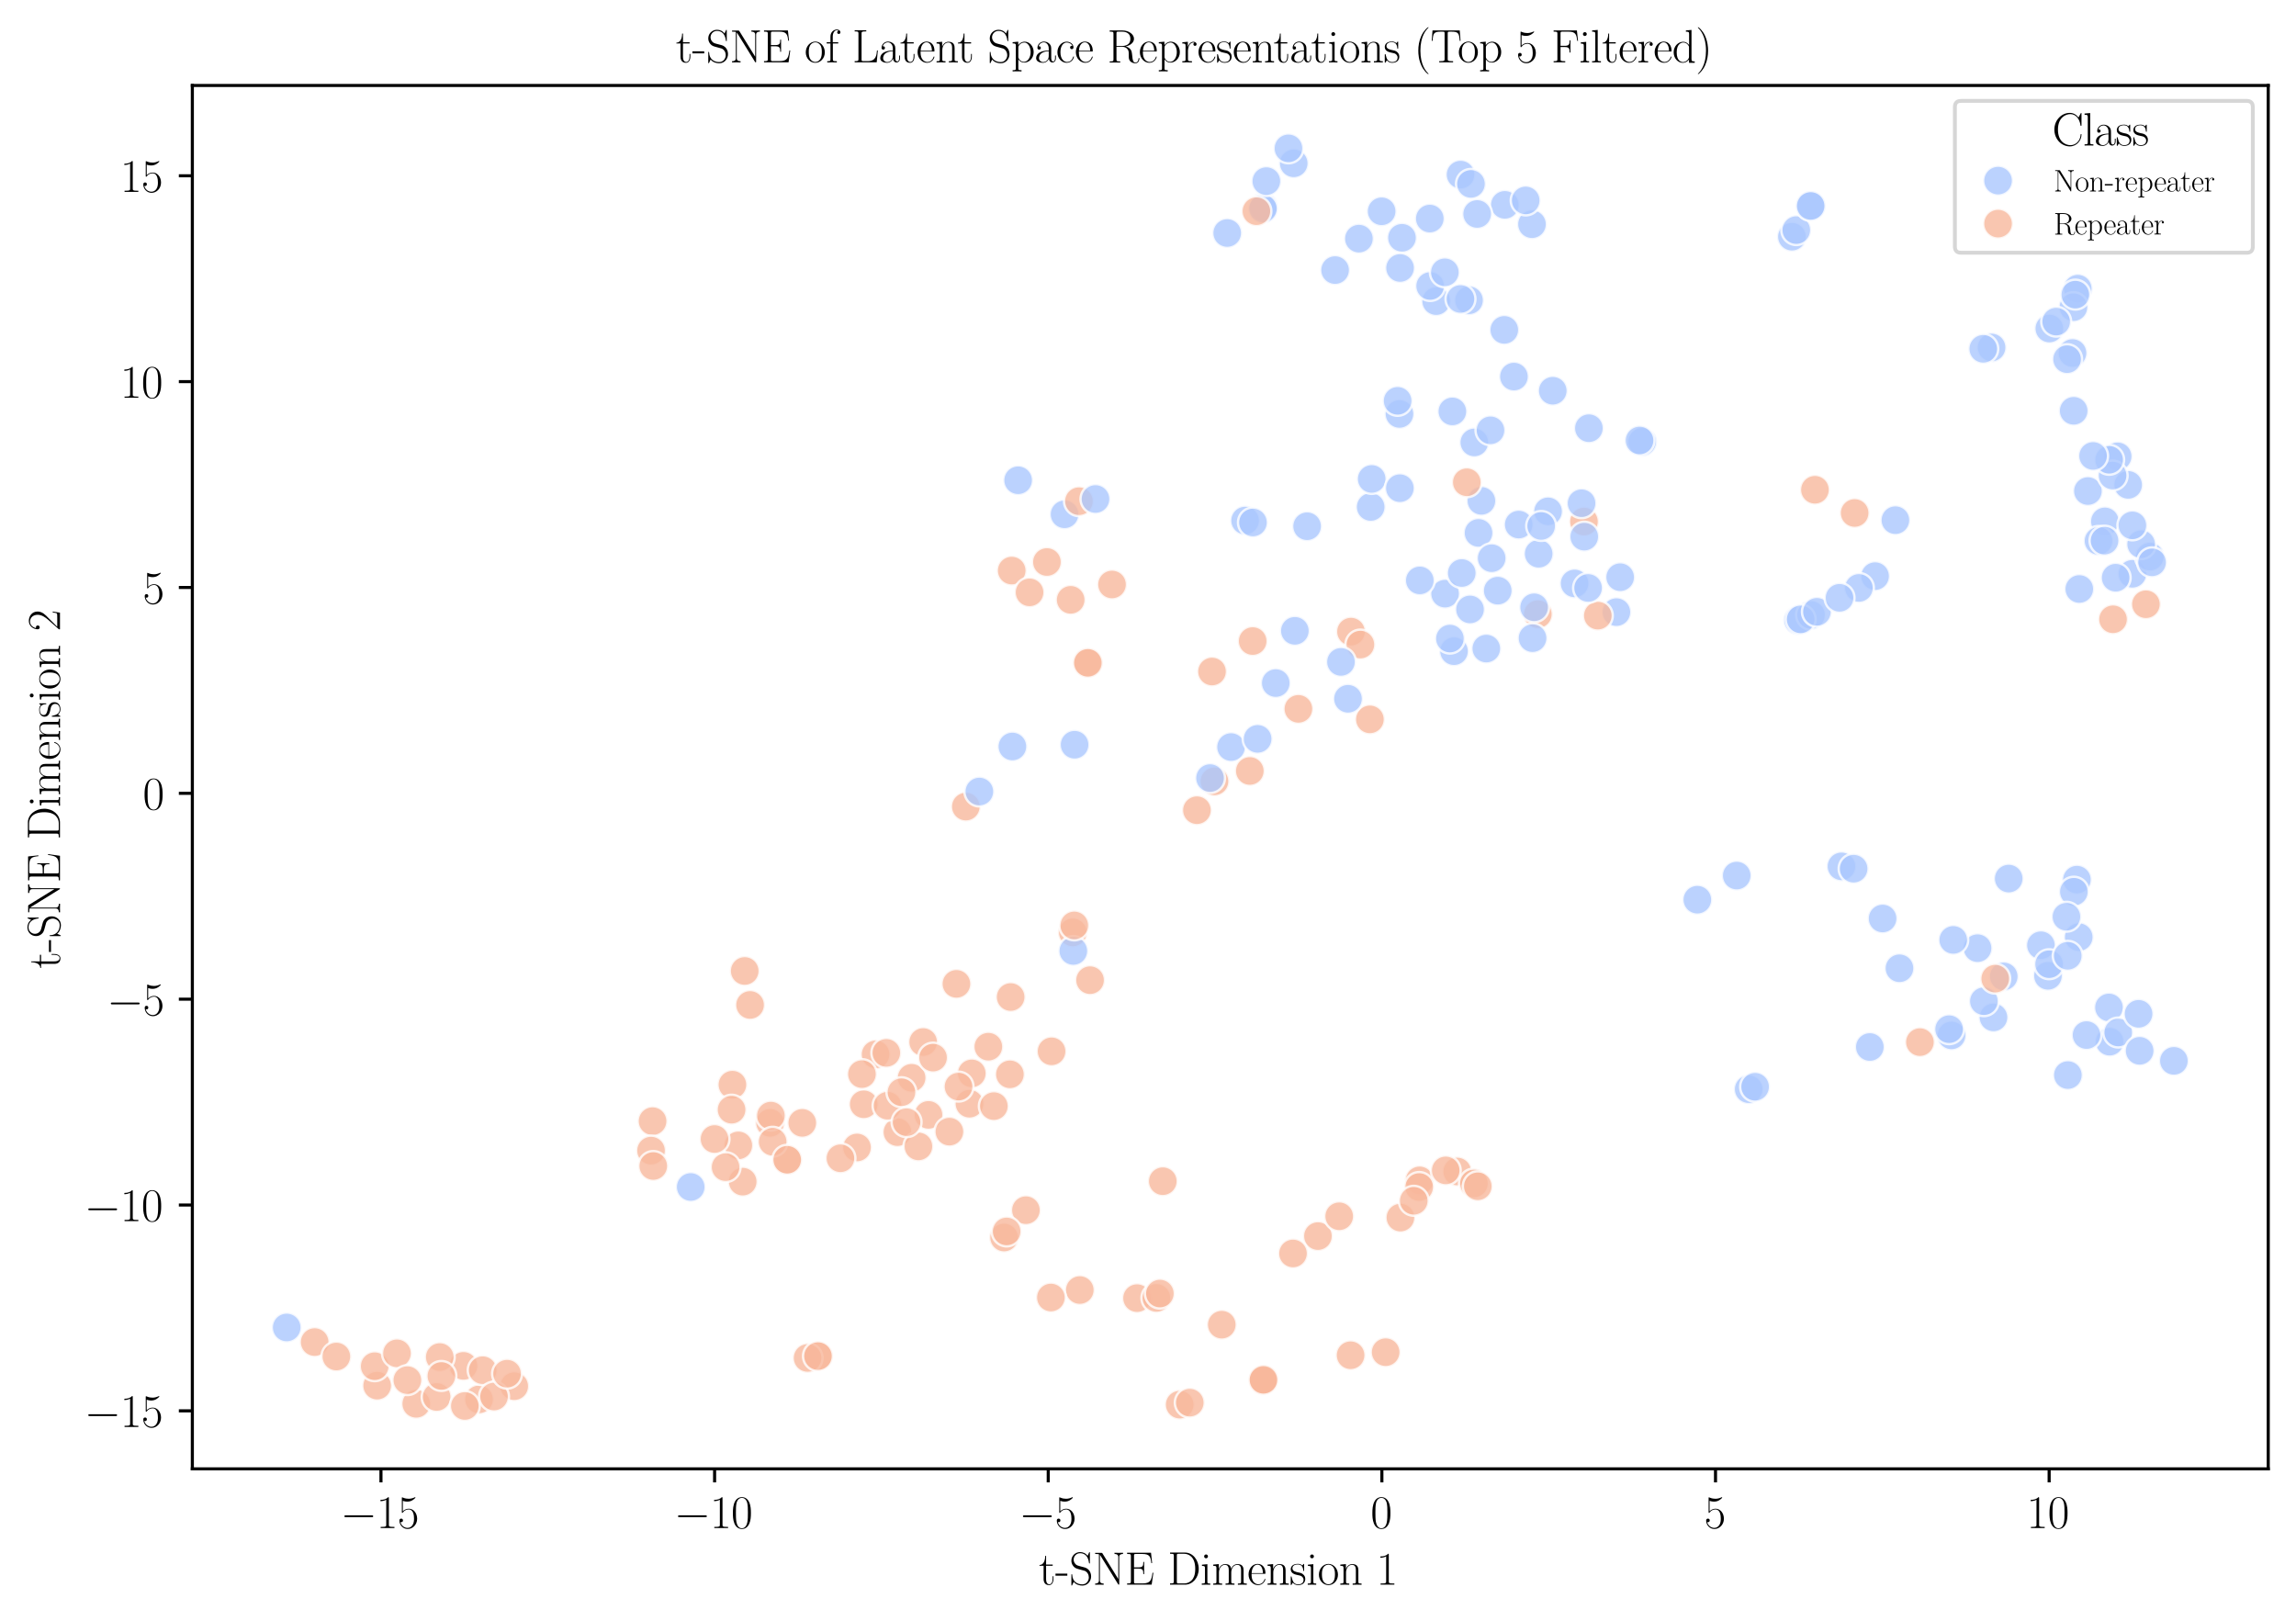 <?xml version="1.0" encoding="utf-8" standalone="no"?>
<!DOCTYPE svg PUBLIC "-//W3C//DTD SVG 1.1//EN"
  "http://www.w3.org/Graphics/SVG/1.1/DTD/svg11.dtd">
<svg xmlns:xlink="http://www.w3.org/1999/xlink" width="595.44pt" height="420.48pt" viewBox="0 0 595.44 420.48" xmlns="http://www.w3.org/2000/svg" version="1.1">
 <defs>
  <style type="text/css">*{stroke-linejoin: round; stroke-linecap: butt}</style>
 </defs>
 <g id="figure_1">
  <g id="patch_1">
   <path d="M 0 420.48 
L 595.44 420.48 
L 595.44 0 
L 0 0 
z
" style="fill: #ffffff"/>
  </g>
  <g id="axes_1">
   <g id="patch_2">
    <path d="M 49.882 380.925 
L 588.24 380.925 
L 588.24 22.166 
L 49.882 22.166 
z
" style="fill: #ffffff"/>
   </g>
   <g id="PathCollection_1">
    <defs>
     <path id="C0_0_9bbb40fe3c" d="M 0 3.873 
C 1.027 3.873 2.012 3.465 2.739 2.739 
C 3.465 2.012 3.873 1.027 3.873 -0 
C 3.873 -1.027 3.465 -2.012 2.739 -2.739 
C 2.012 -3.465 1.027 -3.873 0 -3.873 
C -1.027 -3.873 -2.012 -3.465 -2.739 -2.739 
C -3.465 -2.012 -3.873 -1.027 -3.873 0 
C -3.873 1.027 -3.465 2.012 -2.739 2.739 
C -2.012 3.465 -1.027 3.873 0 3.873 
z
"/>
    </defs>
    <g clip-path="url(#p39396e1812)">
     <use xlink:href="#C0_0_9bbb40fe3c" x="327.648" y="53.636" style="fill: #aac7fd; fill-opacity: 0.8; stroke: #ffffff; stroke-opacity: 0.8; stroke-width: 0.62"/>
    </g>
    <g clip-path="url(#p39396e1812)">
     <use xlink:href="#C0_0_9bbb40fe3c" x="350.259" y="351.46" style="fill: #f7b89c; fill-opacity: 0.8; stroke: #ffffff; stroke-opacity: 0.8; stroke-width: 0.62"/>
    </g>
    <g clip-path="url(#p39396e1812)">
     <use xlink:href="#C0_0_9bbb40fe3c" x="314.324" y="174.145" style="fill: #f7b89c; fill-opacity: 0.8; stroke: #ffffff; stroke-opacity: 0.8; stroke-width: 0.62"/>
    </g>
    <g clip-path="url(#p39396e1812)">
     <use xlink:href="#C0_0_9bbb40fe3c" x="506.102" y="268.514" style="fill: #aac7fd; fill-opacity: 0.8; stroke: #ffffff; stroke-opacity: 0.8; stroke-width: 0.62"/>
    </g>
    <g clip-path="url(#p39396e1812)">
     <use xlink:href="#C0_0_9bbb40fe3c" x="204.159" y="300.765" style="fill: #f7b89c; fill-opacity: 0.8; stroke: #ffffff; stroke-opacity: 0.8; stroke-width: 0.62"/>
    </g>
    <g clip-path="url(#p39396e1812)">
     <use xlink:href="#C0_0_9bbb40fe3c" x="547.991" y="160.599" style="fill: #f7b89c; fill-opacity: 0.8; stroke: #ffffff; stroke-opacity: 0.8; stroke-width: 0.62"/>
    </g>
    <g clip-path="url(#p39396e1812)">
     <use xlink:href="#C0_0_9bbb40fe3c" x="392.621" y="97.659" style="fill: #aac7fd; fill-opacity: 0.8; stroke: #ffffff; stroke-opacity: 0.8; stroke-width: 0.62"/>
    </g>
    <g clip-path="url(#p39396e1812)">
     <use xlink:href="#C0_0_9bbb40fe3c" x="377.921" y="303.806" style="fill: #f7b89c; fill-opacity: 0.8; stroke: #ffffff; stroke-opacity: 0.8; stroke-width: 0.62"/>
    </g>
    <g clip-path="url(#p39396e1812)">
     <use xlink:href="#C0_0_9bbb40fe3c" x="335.804" y="163.593" style="fill: #aac7fd; fill-opacity: 0.8; stroke: #ffffff; stroke-opacity: 0.8; stroke-width: 0.62"/>
    </g>
    <g clip-path="url(#p39396e1812)">
     <use xlink:href="#C0_0_9bbb40fe3c" x="212.276" y="351.656" style="fill: #f7b89c; fill-opacity: 0.8; stroke: #ffffff; stroke-opacity: 0.8; stroke-width: 0.62"/>
    </g>
    <g clip-path="url(#p39396e1812)">
     <use xlink:href="#C0_0_9bbb40fe3c" x="516.985" y="263.837" style="fill: #aac7fd; fill-opacity: 0.8; stroke: #ffffff; stroke-opacity: 0.8; stroke-width: 0.62"/>
    </g>
    <g clip-path="url(#p39396e1812)">
     <use xlink:href="#C0_0_9bbb40fe3c" x="281.948" y="171.83" style="fill: #f7b89c; fill-opacity: 0.8; stroke: #ffffff; stroke-opacity: 0.8; stroke-width: 0.62"/>
    </g>
    <g clip-path="url(#p39396e1812)">
     <use xlink:href="#C0_0_9bbb40fe3c" x="368.154" y="306.11" style="fill: #f7b89c; fill-opacity: 0.8; stroke: #ffffff; stroke-opacity: 0.8; stroke-width: 0.62"/>
    </g>
    <g clip-path="url(#p39396e1812)">
     <use xlink:href="#C0_0_9bbb40fe3c" x="551.916" y="125.742" style="fill: #aac7fd; fill-opacity: 0.8; stroke: #ffffff; stroke-opacity: 0.8; stroke-width: 0.62"/>
    </g>
    <g clip-path="url(#p39396e1812)">
     <use xlink:href="#C0_0_9bbb40fe3c" x="488.226" y="238.196" style="fill: #aac7fd; fill-opacity: 0.8; stroke: #ffffff; stroke-opacity: 0.8; stroke-width: 0.62"/>
    </g>
    <g clip-path="url(#p39396e1812)">
     <use xlink:href="#C0_0_9bbb40fe3c" x="390.265" y="53.123" style="fill: #aac7fd; fill-opacity: 0.8; stroke: #ffffff; stroke-opacity: 0.8; stroke-width: 0.62"/>
    </g>
    <g clip-path="url(#p39396e1812)">
     <use xlink:href="#C0_0_9bbb40fe3c" x="107.949" y="364.059" style="fill: #f7b89c; fill-opacity: 0.8; stroke: #ffffff; stroke-opacity: 0.8; stroke-width: 0.62"/>
    </g>
    <g clip-path="url(#p39396e1812)">
     <use xlink:href="#C0_0_9bbb40fe3c" x="374.765" y="153.954" style="fill: #aac7fd; fill-opacity: 0.8; stroke: #ffffff; stroke-opacity: 0.8; stroke-width: 0.62"/>
    </g>
    <g clip-path="url(#p39396e1812)">
     <use xlink:href="#C0_0_9bbb40fe3c" x="547.102" y="270.143" style="fill: #aac7fd; fill-opacity: 0.8; stroke: #ffffff; stroke-opacity: 0.8; stroke-width: 0.62"/>
    </g>
    <g clip-path="url(#p39396e1812)">
     <use xlink:href="#C0_0_9bbb40fe3c" x="538.842" y="74.857" style="fill: #aac7fd; fill-opacity: 0.8; stroke: #ffffff; stroke-opacity: 0.8; stroke-width: 0.62"/>
    </g>
    <g clip-path="url(#p39396e1812)">
     <use xlink:href="#C0_0_9bbb40fe3c" x="466.333" y="160.847" style="fill: #aac7fd; fill-opacity: 0.8; stroke: #ffffff; stroke-opacity: 0.8; stroke-width: 0.62"/>
    </g>
    <g clip-path="url(#p39396e1812)">
     <use xlink:href="#C0_0_9bbb40fe3c" x="440.185" y="233.322" style="fill: #aac7fd; fill-opacity: 0.8; stroke: #ffffff; stroke-opacity: 0.8; stroke-width: 0.62"/>
    </g>
    <g clip-path="url(#p39396e1812)">
     <use xlink:href="#C0_0_9bbb40fe3c" x="199.711" y="291.197" style="fill: #f7b89c; fill-opacity: 0.8; stroke: #ffffff; stroke-opacity: 0.8; stroke-width: 0.62"/>
    </g>
    <g clip-path="url(#p39396e1812)">
     <use xlink:href="#C0_0_9bbb40fe3c" x="531.474" y="85.197" style="fill: #aac7fd; fill-opacity: 0.8; stroke: #ffffff; stroke-opacity: 0.8; stroke-width: 0.62"/>
    </g>
    <g clip-path="url(#p39396e1812)">
     <use xlink:href="#C0_0_9bbb40fe3c" x="359.353" y="350.668" style="fill: #f7b89c; fill-opacity: 0.8; stroke: #ffffff; stroke-opacity: 0.8; stroke-width: 0.62"/>
    </g>
    <g clip-path="url(#p39396e1812)">
     <use xlink:href="#C0_0_9bbb40fe3c" x="531.116" y="253.065" style="fill: #aac7fd; fill-opacity: 0.8; stroke: #ffffff; stroke-opacity: 0.8; stroke-width: 0.62"/>
    </g>
    <g clip-path="url(#p39396e1812)">
     <use xlink:href="#C0_0_9bbb40fe3c" x="469.677" y="159.476" style="fill: #aac7fd; fill-opacity: 0.8; stroke: #ffffff; stroke-opacity: 0.8; stroke-width: 0.62"/>
    </g>
    <g clip-path="url(#p39396e1812)">
     <use xlink:href="#C0_0_9bbb40fe3c" x="193.128" y="251.805" style="fill: #f7b89c; fill-opacity: 0.8; stroke: #ffffff; stroke-opacity: 0.8; stroke-width: 0.62"/>
    </g>
    <g clip-path="url(#p39396e1812)">
     <use xlink:href="#C0_0_9bbb40fe3c" x="288.392" y="151.576" style="fill: #f7b89c; fill-opacity: 0.8; stroke: #ffffff; stroke-opacity: 0.8; stroke-width: 0.62"/>
    </g>
    <g clip-path="url(#p39396e1812)">
     <use xlink:href="#C0_0_9bbb40fe3c" x="398.822" y="159.272" style="fill: #f7b89c; fill-opacity: 0.8; stroke: #ffffff; stroke-opacity: 0.8; stroke-width: 0.62"/>
    </g>
    <g clip-path="url(#p39396e1812)">
     <use xlink:href="#C0_0_9bbb40fe3c" x="330.856" y="177.144" style="fill: #aac7fd; fill-opacity: 0.8; stroke: #ffffff; stroke-opacity: 0.8; stroke-width: 0.62"/>
    </g>
    <g clip-path="url(#p39396e1812)">
     <use xlink:href="#C0_0_9bbb40fe3c" x="97.813" y="359.345" style="fill: #f7b89c; fill-opacity: 0.8; stroke: #ffffff; stroke-opacity: 0.8; stroke-width: 0.62"/>
    </g>
    <g clip-path="url(#p39396e1812)">
     <use xlink:href="#C0_0_9bbb40fe3c" x="553.005" y="148.805" style="fill: #aac7fd; fill-opacity: 0.8; stroke: #ffffff; stroke-opacity: 0.8; stroke-width: 0.62"/>
    </g>
    <g clip-path="url(#p39396e1812)">
     <use xlink:href="#C0_0_9bbb40fe3c" x="355.473" y="131.473" style="fill: #aac7fd; fill-opacity: 0.8; stroke: #ffffff; stroke-opacity: 0.8; stroke-width: 0.62"/>
    </g>
    <g clip-path="url(#p39396e1812)">
     <use xlink:href="#C0_0_9bbb40fe3c" x="477.56" y="224.675" style="fill: #aac7fd; fill-opacity: 0.8; stroke: #ffffff; stroke-opacity: 0.8; stroke-width: 0.62"/>
    </g>
    <g clip-path="url(#p39396e1812)">
     <use xlink:href="#C0_0_9bbb40fe3c" x="199.917" y="289.316" style="fill: #f7b89c; fill-opacity: 0.8; stroke: #ffffff; stroke-opacity: 0.8; stroke-width: 0.62"/>
    </g>
    <g clip-path="url(#p39396e1812)">
     <use xlink:href="#C0_0_9bbb40fe3c" x="381.235" y="158.048" style="fill: #aac7fd; fill-opacity: 0.8; stroke: #ffffff; stroke-opacity: 0.8; stroke-width: 0.62"/>
    </g>
    <g clip-path="url(#p39396e1812)">
     <use xlink:href="#C0_0_9bbb40fe3c" x="362.935" y="107.35" style="fill: #aac7fd; fill-opacity: 0.8; stroke: #ffffff; stroke-opacity: 0.8; stroke-width: 0.62"/>
    </g>
    <g clip-path="url(#p39396e1812)">
     <use xlink:href="#C0_0_9bbb40fe3c" x="209.444" y="352.164" style="fill: #f7b89c; fill-opacity: 0.8; stroke: #ffffff; stroke-opacity: 0.8; stroke-width: 0.62"/>
    </g>
    <g clip-path="url(#p39396e1812)">
     <use xlink:href="#C0_0_9bbb40fe3c" x="251.417" y="286.232" style="fill: #f7b89c; fill-opacity: 0.8; stroke: #ffffff; stroke-opacity: 0.8; stroke-width: 0.62"/>
    </g>
    <g clip-path="url(#p39396e1812)">
     <use xlink:href="#C0_0_9bbb40fe3c" x="537.72" y="79.659" style="fill: #aac7fd; fill-opacity: 0.8; stroke: #ffffff; stroke-opacity: 0.8; stroke-width: 0.62"/>
    </g>
    <g clip-path="url(#p39396e1812)">
     <use xlink:href="#C0_0_9bbb40fe3c" x="240.794" y="289.126" style="fill: #f7b89c; fill-opacity: 0.8; stroke: #ffffff; stroke-opacity: 0.8; stroke-width: 0.62"/>
    </g>
    <g clip-path="url(#p39396e1812)">
     <use xlink:href="#C0_0_9bbb40fe3c" x="278.214" y="241.809" style="fill: #f7b89c; fill-opacity: 0.8; stroke: #ffffff; stroke-opacity: 0.8; stroke-width: 0.62"/>
    </g>
    <g clip-path="url(#p39396e1812)">
     <use xlink:href="#C0_0_9bbb40fe3c" x="113.238" y="362.285" style="fill: #f7b89c; fill-opacity: 0.8; stroke: #ffffff; stroke-opacity: 0.8; stroke-width: 0.62"/>
    </g>
    <g clip-path="url(#p39396e1812)">
     <use xlink:href="#C0_0_9bbb40fe3c" x="316.851" y="343.534" style="fill: #f7b89c; fill-opacity: 0.8; stroke: #ffffff; stroke-opacity: 0.8; stroke-width: 0.62"/>
    </g>
    <g clip-path="url(#p39396e1812)">
     <use xlink:href="#C0_0_9bbb40fe3c" x="453.497" y="282.468" style="fill: #aac7fd; fill-opacity: 0.8; stroke: #ffffff; stroke-opacity: 0.8; stroke-width: 0.62"/>
    </g>
    <g clip-path="url(#p39396e1812)">
     <use xlink:href="#C0_0_9bbb40fe3c" x="537.781" y="106.534" style="fill: #aac7fd; fill-opacity: 0.8; stroke: #ffffff; stroke-opacity: 0.8; stroke-width: 0.62"/>
    </g>
    <g clip-path="url(#p39396e1812)">
     <use xlink:href="#C0_0_9bbb40fe3c" x="546.935" y="261.268" style="fill: #aac7fd; fill-opacity: 0.8; stroke: #ffffff; stroke-opacity: 0.8; stroke-width: 0.62"/>
    </g>
    <g clip-path="url(#p39396e1812)">
     <use xlink:href="#C0_0_9bbb40fe3c" x="397.447" y="165.495" style="fill: #aac7fd; fill-opacity: 0.8; stroke: #ffffff; stroke-opacity: 0.8; stroke-width: 0.62"/>
    </g>
    <g clip-path="url(#p39396e1812)">
     <use xlink:href="#C0_0_9bbb40fe3c" x="355.269" y="186.558" style="fill: #f7b89c; fill-opacity: 0.8; stroke: #ffffff; stroke-opacity: 0.8; stroke-width: 0.62"/>
    </g>
    <g clip-path="url(#p39396e1812)">
     <use xlink:href="#C0_0_9bbb40fe3c" x="260.4" y="320.931" style="fill: #f7b89c; fill-opacity: 0.8; stroke: #ffffff; stroke-opacity: 0.8; stroke-width: 0.62"/>
    </g>
    <g clip-path="url(#p39396e1812)">
     <use xlink:href="#C0_0_9bbb40fe3c" x="349.589" y="181.216" style="fill: #aac7fd; fill-opacity: 0.8; stroke: #ffffff; stroke-opacity: 0.8; stroke-width: 0.62"/>
    </g>
    <g clip-path="url(#p39396e1812)">
     <use xlink:href="#C0_0_9bbb40fe3c" x="327.643" y="357.682" style="fill: #f7b89c; fill-opacity: 0.8; stroke: #ffffff; stroke-opacity: 0.8; stroke-width: 0.62"/>
    </g>
    <g clip-path="url(#p39396e1812)">
     <use xlink:href="#C0_0_9bbb40fe3c" x="120.186" y="354.215" style="fill: #f7b89c; fill-opacity: 0.8; stroke: #ffffff; stroke-opacity: 0.8; stroke-width: 0.62"/>
    </g>
    <g clip-path="url(#p39396e1812)">
     <use xlink:href="#C0_0_9bbb40fe3c" x="346.243" y="70.042" style="fill: #aac7fd; fill-opacity: 0.8; stroke: #ffffff; stroke-opacity: 0.8; stroke-width: 0.62"/>
    </g>
    <g clip-path="url(#p39396e1812)">
     <use xlink:href="#C0_0_9bbb40fe3c" x="266.06" y="313.839" style="fill: #f7b89c; fill-opacity: 0.8; stroke: #ffffff; stroke-opacity: 0.8; stroke-width: 0.62"/>
    </g>
    <g clip-path="url(#p39396e1812)">
     <use xlink:href="#C0_0_9bbb40fe3c" x="377.082" y="168.879" style="fill: #aac7fd; fill-opacity: 0.8; stroke: #ffffff; stroke-opacity: 0.8; stroke-width: 0.62"/>
    </g>
    <g clip-path="url(#p39396e1812)">
     <use xlink:href="#C0_0_9bbb40fe3c" x="305.942" y="364.27" style="fill: #f7b89c; fill-opacity: 0.8; stroke: #ffffff; stroke-opacity: 0.8; stroke-width: 0.62"/>
    </g>
    <g clip-path="url(#p39396e1812)">
     <use xlink:href="#C0_0_9bbb40fe3c" x="239.411" y="270.231" style="fill: #f7b89c; fill-opacity: 0.8; stroke: #ffffff; stroke-opacity: 0.8; stroke-width: 0.62"/>
    </g>
    <g clip-path="url(#p39396e1812)">
     <use xlink:href="#C0_0_9bbb40fe3c" x="189.945" y="281.292" style="fill: #f7b89c; fill-opacity: 0.8; stroke: #ffffff; stroke-opacity: 0.8; stroke-width: 0.62"/>
    </g>
    <g clip-path="url(#p39396e1812)">
     <use xlink:href="#C0_0_9bbb40fe3c" x="419.196" y="158.742" style="fill: #aac7fd; fill-opacity: 0.8; stroke: #ffffff; stroke-opacity: 0.8; stroke-width: 0.62"/>
    </g>
    <g clip-path="url(#p39396e1812)">
     <use xlink:href="#C0_0_9bbb40fe3c" x="382.244" y="306.905" style="fill: #f7b89c; fill-opacity: 0.8; stroke: #ffffff; stroke-opacity: 0.8; stroke-width: 0.62"/>
    </g>
    <g clip-path="url(#p39396e1812)">
     <use xlink:href="#C0_0_9bbb40fe3c" x="556.524" y="156.7" style="fill: #f7b89c; fill-opacity: 0.8; stroke: #ffffff; stroke-opacity: 0.8; stroke-width: 0.62"/>
    </g>
    <g clip-path="url(#p39396e1812)">
     <use xlink:href="#C0_0_9bbb40fe3c" x="382.347" y="114.739" style="fill: #aac7fd; fill-opacity: 0.8; stroke: #ffffff; stroke-opacity: 0.8; stroke-width: 0.62"/>
    </g>
    <g clip-path="url(#p39396e1812)">
     <use xlink:href="#C0_0_9bbb40fe3c" x="114.046" y="351.929" style="fill: #f7b89c; fill-opacity: 0.8; stroke: #ffffff; stroke-opacity: 0.8; stroke-width: 0.62"/>
    </g>
    <g clip-path="url(#p39396e1812)">
     <use xlink:href="#C0_0_9bbb40fe3c" x="252.022" y="278.36" style="fill: #f7b89c; fill-opacity: 0.8; stroke: #ffffff; stroke-opacity: 0.8; stroke-width: 0.62"/>
    </g>
    <g clip-path="url(#p39396e1812)">
     <use xlink:href="#C0_0_9bbb40fe3c" x="276.079" y="133.379" style="fill: #aac7fd; fill-opacity: 0.8; stroke: #ffffff; stroke-opacity: 0.8; stroke-width: 0.62"/>
    </g>
    <g clip-path="url(#p39396e1812)">
     <use xlink:href="#C0_0_9bbb40fe3c" x="541.115" y="268.429" style="fill: #aac7fd; fill-opacity: 0.8; stroke: #ffffff; stroke-opacity: 0.8; stroke-width: 0.62"/>
    </g>
    <g clip-path="url(#p39396e1812)">
     <use xlink:href="#C0_0_9bbb40fe3c" x="420.176" y="149.686" style="fill: #aac7fd; fill-opacity: 0.8; stroke: #ffffff; stroke-opacity: 0.8; stroke-width: 0.62"/>
    </g>
    <g clip-path="url(#p39396e1812)">
     <use xlink:href="#C0_0_9bbb40fe3c" x="538.626" y="228.123" style="fill: #aac7fd; fill-opacity: 0.8; stroke: #ffffff; stroke-opacity: 0.8; stroke-width: 0.62"/>
    </g>
    <g clip-path="url(#p39396e1812)">
     <use xlink:href="#C0_0_9bbb40fe3c" x="470.68" y="127.013" style="fill: #f7b89c; fill-opacity: 0.8; stroke: #ffffff; stroke-opacity: 0.8; stroke-width: 0.62"/>
    </g>
    <g clip-path="url(#p39396e1812)">
     <use xlink:href="#C0_0_9bbb40fe3c" x="383.081" y="55.488" style="fill: #aac7fd; fill-opacity: 0.8; stroke: #ffffff; stroke-opacity: 0.8; stroke-width: 0.62"/>
    </g>
    <g clip-path="url(#p39396e1812)">
     <use xlink:href="#C0_0_9bbb40fe3c" x="341.792" y="320.563" style="fill: #f7b89c; fill-opacity: 0.8; stroke: #ffffff; stroke-opacity: 0.8; stroke-width: 0.62"/>
    </g>
    <g clip-path="url(#p39396e1812)">
     <use xlink:href="#C0_0_9bbb40fe3c" x="314.962" y="202.621" style="fill: #f7b89c; fill-opacity: 0.8; stroke: #ffffff; stroke-opacity: 0.8; stroke-width: 0.62"/>
    </g>
    <g clip-path="url(#p39396e1812)">
     <use xlink:href="#C0_0_9bbb40fe3c" x="505.48" y="266.906" style="fill: #aac7fd; fill-opacity: 0.8; stroke: #ffffff; stroke-opacity: 0.8; stroke-width: 0.62"/>
    </g>
    <g clip-path="url(#p39396e1812)">
     <use xlink:href="#C0_0_9bbb40fe3c" x="278.352" y="246.616" style="fill: #aac7fd; fill-opacity: 0.8; stroke: #ffffff; stroke-opacity: 0.8; stroke-width: 0.62"/>
    </g>
    <g clip-path="url(#p39396e1812)">
     <use xlink:href="#C0_0_9bbb40fe3c" x="557.533" y="144.346" style="fill: #aac7fd; fill-opacity: 0.8; stroke: #ffffff; stroke-opacity: 0.8; stroke-width: 0.62"/>
    </g>
    <g clip-path="url(#p39396e1812)">
     <use xlink:href="#C0_0_9bbb40fe3c" x="301.555" y="306.326" style="fill: #f7b89c; fill-opacity: 0.8; stroke: #ffffff; stroke-opacity: 0.8; stroke-width: 0.62"/>
    </g>
    <g clip-path="url(#p39396e1812)">
     <use xlink:href="#C0_0_9bbb40fe3c" x="350.359" y="163.803" style="fill: #f7b89c; fill-opacity: 0.8; stroke: #ffffff; stroke-opacity: 0.8; stroke-width: 0.62"/>
    </g>
    <g clip-path="url(#p39396e1812)">
     <use xlink:href="#C0_0_9bbb40fe3c" x="380.975" y="77.875" style="fill: #aac7fd; fill-opacity: 0.8; stroke: #ffffff; stroke-opacity: 0.8; stroke-width: 0.62"/>
    </g>
    <g clip-path="url(#p39396e1812)">
     <use xlink:href="#C0_0_9bbb40fe3c" x="169.236" y="290.754" style="fill: #f7b89c; fill-opacity: 0.8; stroke: #ffffff; stroke-opacity: 0.8; stroke-width: 0.62"/>
    </g>
    <g clip-path="url(#p39396e1812)">
     <use xlink:href="#C0_0_9bbb40fe3c" x="327.677" y="357.863" style="fill: #f7b89c; fill-opacity: 0.8; stroke: #ffffff; stroke-opacity: 0.8; stroke-width: 0.62"/>
    </g>
    <g clip-path="url(#p39396e1812)">
     <use xlink:href="#C0_0_9bbb40fe3c" x="425.882" y="114.559" style="fill: #aac7fd; fill-opacity: 0.8; stroke: #ffffff; stroke-opacity: 0.8; stroke-width: 0.62"/>
    </g>
    <g clip-path="url(#p39396e1812)">
     <use xlink:href="#C0_0_9bbb40fe3c" x="133.365" y="359.487" style="fill: #f7b89c; fill-opacity: 0.8; stroke: #ffffff; stroke-opacity: 0.8; stroke-width: 0.62"/>
    </g>
    <g clip-path="url(#p39396e1812)">
     <use xlink:href="#C0_0_9bbb40fe3c" x="541.473" y="127.349" style="fill: #aac7fd; fill-opacity: 0.8; stroke: #ffffff; stroke-opacity: 0.8; stroke-width: 0.62"/>
    </g>
    <g clip-path="url(#p39396e1812)">
     <use xlink:href="#C0_0_9bbb40fe3c" x="124.23" y="362.9" style="fill: #f7b89c; fill-opacity: 0.8; stroke: #ffffff; stroke-opacity: 0.8; stroke-width: 0.62"/>
    </g>
    <g clip-path="url(#p39396e1812)">
     <use xlink:href="#C0_0_9bbb40fe3c" x="313.813" y="201.778" style="fill: #aac7fd; fill-opacity: 0.8; stroke: #ffffff; stroke-opacity: 0.8; stroke-width: 0.62"/>
    </g>
    <g clip-path="url(#p39396e1812)">
     <use xlink:href="#C0_0_9bbb40fe3c" x="372.451" y="78.096" style="fill: #aac7fd; fill-opacity: 0.8; stroke: #ffffff; stroke-opacity: 0.8; stroke-width: 0.62"/>
    </g>
    <g clip-path="url(#p39396e1812)">
     <use xlink:href="#C0_0_9bbb40fe3c" x="408.352" y="151.303" style="fill: #aac7fd; fill-opacity: 0.8; stroke: #ffffff; stroke-opacity: 0.8; stroke-width: 0.62"/>
    </g>
    <g clip-path="url(#p39396e1812)">
     <use xlink:href="#C0_0_9bbb40fe3c" x="200.384" y="296.099" style="fill: #f7b89c; fill-opacity: 0.8; stroke: #ffffff; stroke-opacity: 0.8; stroke-width: 0.62"/>
    </g>
    <g clip-path="url(#p39396e1812)">
     <use xlink:href="#C0_0_9bbb40fe3c" x="277.665" y="155.557" style="fill: #f7b89c; fill-opacity: 0.8; stroke: #ffffff; stroke-opacity: 0.8; stroke-width: 0.62"/>
    </g>
    <g clip-path="url(#p39396e1812)">
     <use xlink:href="#C0_0_9bbb40fe3c" x="383.439" y="138.197" style="fill: #aac7fd; fill-opacity: 0.8; stroke: #ffffff; stroke-opacity: 0.8; stroke-width: 0.62"/>
    </g>
    <g clip-path="url(#p39396e1812)">
     <use xlink:href="#C0_0_9bbb40fe3c" x="319.261" y="193.735" style="fill: #aac7fd; fill-opacity: 0.8; stroke: #ffffff; stroke-opacity: 0.8; stroke-width: 0.62"/>
    </g>
    <g clip-path="url(#p39396e1812)">
     <use xlink:href="#C0_0_9bbb40fe3c" x="362.458" y="103.954" style="fill: #aac7fd; fill-opacity: 0.8; stroke: #ffffff; stroke-opacity: 0.8; stroke-width: 0.62"/>
    </g>
    <g clip-path="url(#p39396e1812)">
     <use xlink:href="#C0_0_9bbb40fe3c" x="410.788" y="135.256" style="fill: #f7b89c; fill-opacity: 0.8; stroke: #ffffff; stroke-opacity: 0.8; stroke-width: 0.62"/>
    </g>
    <g clip-path="url(#p39396e1812)">
     <use xlink:href="#C0_0_9bbb40fe3c" x="250.481" y="209.179" style="fill: #f7b89c; fill-opacity: 0.8; stroke: #ffffff; stroke-opacity: 0.8; stroke-width: 0.62"/>
    </g>
    <g clip-path="url(#p39396e1812)">
     <use xlink:href="#C0_0_9bbb40fe3c" x="262.101" y="258.563" style="fill: #f7b89c; fill-opacity: 0.8; stroke: #ffffff; stroke-opacity: 0.8; stroke-width: 0.62"/>
    </g>
    <g clip-path="url(#p39396e1812)">
     <use xlink:href="#C0_0_9bbb40fe3c" x="399.036" y="143.604" style="fill: #aac7fd; fill-opacity: 0.8; stroke: #ffffff; stroke-opacity: 0.8; stroke-width: 0.62"/>
    </g>
    <g clip-path="url(#p39396e1812)">
     <use xlink:href="#C0_0_9bbb40fe3c" x="376.02" y="165.604" style="fill: #aac7fd; fill-opacity: 0.8; stroke: #ffffff; stroke-opacity: 0.8; stroke-width: 0.62"/>
    </g>
    <g clip-path="url(#p39396e1812)">
     <use xlink:href="#C0_0_9bbb40fe3c" x="338.983" y="136.474" style="fill: #aac7fd; fill-opacity: 0.8; stroke: #ffffff; stroke-opacity: 0.8; stroke-width: 0.62"/>
    </g>
    <g clip-path="url(#p39396e1812)">
     <use xlink:href="#C0_0_9bbb40fe3c" x="401.474" y="132.61" style="fill: #aac7fd; fill-opacity: 0.8; stroke: #ffffff; stroke-opacity: 0.8; stroke-width: 0.62"/>
    </g>
    <g clip-path="url(#p39396e1812)">
     <use xlink:href="#C0_0_9bbb40fe3c" x="370.895" y="74.169" style="fill: #aac7fd; fill-opacity: 0.8; stroke: #ffffff; stroke-opacity: 0.8; stroke-width: 0.62"/>
    </g>
    <g clip-path="url(#p39396e1812)">
     <use xlink:href="#C0_0_9bbb40fe3c" x="335.513" y="42.352" style="fill: #aac7fd; fill-opacity: 0.8; stroke: #ffffff; stroke-opacity: 0.8; stroke-width: 0.62"/>
    </g>
    <g clip-path="url(#p39396e1812)">
     <use xlink:href="#C0_0_9bbb40fe3c" x="264.041" y="124.547" style="fill: #aac7fd; fill-opacity: 0.8; stroke: #ffffff; stroke-opacity: 0.8; stroke-width: 0.62"/>
    </g>
    <g clip-path="url(#p39396e1812)">
     <use xlink:href="#C0_0_9bbb40fe3c" x="539.245" y="152.745" style="fill: #aac7fd; fill-opacity: 0.8; stroke: #ffffff; stroke-opacity: 0.8; stroke-width: 0.62"/>
    </g>
    <g clip-path="url(#p39396e1812)">
     <use xlink:href="#C0_0_9bbb40fe3c" x="410.86" y="139.173" style="fill: #aac7fd; fill-opacity: 0.8; stroke: #ffffff; stroke-opacity: 0.8; stroke-width: 0.62"/>
    </g>
    <g clip-path="url(#p39396e1812)">
     <use xlink:href="#C0_0_9bbb40fe3c" x="232.739" y="293.603" style="fill: #f7b89c; fill-opacity: 0.8; stroke: #ffffff; stroke-opacity: 0.8; stroke-width: 0.62"/>
    </g>
    <g clip-path="url(#p39396e1812)">
     <use xlink:href="#C0_0_9bbb40fe3c" x="352.8" y="167.156" style="fill: #f7b89c; fill-opacity: 0.8; stroke: #ffffff; stroke-opacity: 0.8; stroke-width: 0.62"/>
    </g>
    <g clip-path="url(#p39396e1812)">
     <use xlink:href="#C0_0_9bbb40fe3c" x="486.282" y="149.412" style="fill: #aac7fd; fill-opacity: 0.8; stroke: #ffffff; stroke-opacity: 0.8; stroke-width: 0.62"/>
    </g>
    <g clip-path="url(#p39396e1812)">
     <use xlink:href="#C0_0_9bbb40fe3c" x="555.281" y="141.121" style="fill: #aac7fd; fill-opacity: 0.8; stroke: #ffffff; stroke-opacity: 0.8; stroke-width: 0.62"/>
    </g>
    <g clip-path="url(#p39396e1812)">
     <use xlink:href="#C0_0_9bbb40fe3c" x="376.654" y="106.691" style="fill: #aac7fd; fill-opacity: 0.8; stroke: #ffffff; stroke-opacity: 0.8; stroke-width: 0.62"/>
    </g>
    <g clip-path="url(#p39396e1812)">
     <use xlink:href="#C0_0_9bbb40fe3c" x="378.78" y="45.282" style="fill: #aac7fd; fill-opacity: 0.8; stroke: #ffffff; stroke-opacity: 0.8; stroke-width: 0.62"/>
    </g>
    <g clip-path="url(#p39396e1812)">
     <use xlink:href="#C0_0_9bbb40fe3c" x="520.934" y="227.846" style="fill: #aac7fd; fill-opacity: 0.8; stroke: #ffffff; stroke-opacity: 0.8; stroke-width: 0.62"/>
    </g>
    <g clip-path="url(#p39396e1812)">
     <use xlink:href="#C0_0_9bbb40fe3c" x="322.903" y="134.997" style="fill: #aac7fd; fill-opacity: 0.8; stroke: #ffffff; stroke-opacity: 0.8; stroke-width: 0.62"/>
    </g>
    <g clip-path="url(#p39396e1812)">
     <use xlink:href="#C0_0_9bbb40fe3c" x="393.86" y="136.039" style="fill: #aac7fd; fill-opacity: 0.8; stroke: #ffffff; stroke-opacity: 0.8; stroke-width: 0.62"/>
    </g>
    <g clip-path="url(#p39396e1812)">
     <use xlink:href="#C0_0_9bbb40fe3c" x="327.677" y="357.908" style="fill: #f7b89c; fill-opacity: 0.8; stroke: #ffffff; stroke-opacity: 0.8; stroke-width: 0.62"/>
    </g>
    <g clip-path="url(#p39396e1812)">
     <use xlink:href="#C0_0_9bbb40fe3c" x="516.49" y="90.112" style="fill: #aac7fd; fill-opacity: 0.8; stroke: #ffffff; stroke-opacity: 0.8; stroke-width: 0.62"/>
    </g>
    <g clip-path="url(#p39396e1812)">
     <use xlink:href="#C0_0_9bbb40fe3c" x="480.715" y="225.277" style="fill: #aac7fd; fill-opacity: 0.8; stroke: #ffffff; stroke-opacity: 0.8; stroke-width: 0.62"/>
    </g>
    <g clip-path="url(#p39396e1812)">
     <use xlink:href="#C0_0_9bbb40fe3c" x="379.088" y="148.604" style="fill: #aac7fd; fill-opacity: 0.8; stroke: #ffffff; stroke-opacity: 0.8; stroke-width: 0.62"/>
    </g>
    <g clip-path="url(#p39396e1812)">
     <use xlink:href="#C0_0_9bbb40fe3c" x="491.551" y="134.895" style="fill: #aac7fd; fill-opacity: 0.8; stroke: #ffffff; stroke-opacity: 0.8; stroke-width: 0.62"/>
    </g>
    <g clip-path="url(#p39396e1812)">
     <use xlink:href="#C0_0_9bbb40fe3c" x="236.418" y="279.511" style="fill: #f7b89c; fill-opacity: 0.8; stroke: #ffffff; stroke-opacity: 0.8; stroke-width: 0.62"/>
    </g>
    <g clip-path="url(#p39396e1812)">
     <use xlink:href="#C0_0_9bbb40fe3c" x="390.121" y="85.549" style="fill: #aac7fd; fill-opacity: 0.8; stroke: #ffffff; stroke-opacity: 0.8; stroke-width: 0.62"/>
    </g>
    <g clip-path="url(#p39396e1812)">
     <use xlink:href="#C0_0_9bbb40fe3c" x="549.188" y="118.344" style="fill: #aac7fd; fill-opacity: 0.8; stroke: #ffffff; stroke-opacity: 0.8; stroke-width: 0.62"/>
    </g>
    <g clip-path="url(#p39396e1812)">
     <use xlink:href="#C0_0_9bbb40fe3c" x="549.333" y="267.763" style="fill: #aac7fd; fill-opacity: 0.8; stroke: #ffffff; stroke-opacity: 0.8; stroke-width: 0.62"/>
    </g>
    <g clip-path="url(#p39396e1812)">
     <use xlink:href="#C0_0_9bbb40fe3c" x="548.673" y="149.819" style="fill: #aac7fd; fill-opacity: 0.8; stroke: #ffffff; stroke-opacity: 0.8; stroke-width: 0.62"/>
    </g>
    <g clip-path="url(#p39396e1812)">
     <use xlink:href="#C0_0_9bbb40fe3c" x="256.316" y="271.445" style="fill: #f7b89c; fill-opacity: 0.8; stroke: #ffffff; stroke-opacity: 0.8; stroke-width: 0.62"/>
    </g>
    <g clip-path="url(#p39396e1812)">
     <use xlink:href="#C0_0_9bbb40fe3c" x="294.878" y="336.65" style="fill: #f7b89c; fill-opacity: 0.8; stroke: #ffffff; stroke-opacity: 0.8; stroke-width: 0.62"/>
    </g>
    <g clip-path="url(#p39396e1812)">
     <use xlink:href="#C0_0_9bbb40fe3c" x="257.742" y="286.854" style="fill: #f7b89c; fill-opacity: 0.8; stroke: #ffffff; stroke-opacity: 0.8; stroke-width: 0.62"/>
    </g>
    <g clip-path="url(#p39396e1812)">
     <use xlink:href="#C0_0_9bbb40fe3c" x="466.98" y="160.623" style="fill: #aac7fd; fill-opacity: 0.8; stroke: #ffffff; stroke-opacity: 0.8; stroke-width: 0.62"/>
    </g>
    <g clip-path="url(#p39396e1812)">
     <use xlink:href="#C0_0_9bbb40fe3c" x="464.708" y="61.383" style="fill: #aac7fd; fill-opacity: 0.8; stroke: #ffffff; stroke-opacity: 0.8; stroke-width: 0.62"/>
    </g>
    <g clip-path="url(#p39396e1812)">
     <use xlink:href="#C0_0_9bbb40fe3c" x="402.689" y="101.333" style="fill: #aac7fd; fill-opacity: 0.8; stroke: #ffffff; stroke-opacity: 0.8; stroke-width: 0.62"/>
    </g>
    <g clip-path="url(#p39396e1812)">
     <use xlink:href="#C0_0_9bbb40fe3c" x="383.248" y="307.64" style="fill: #f7b89c; fill-opacity: 0.8; stroke: #ffffff; stroke-opacity: 0.8; stroke-width: 0.62"/>
    </g>
    <g clip-path="url(#p39396e1812)">
     <use xlink:href="#C0_0_9bbb40fe3c" x="227.073" y="273.438" style="fill: #f7b89c; fill-opacity: 0.8; stroke: #ffffff; stroke-opacity: 0.8; stroke-width: 0.62"/>
    </g>
    <g clip-path="url(#p39396e1812)">
     <use xlink:href="#C0_0_9bbb40fe3c" x="455.169" y="281.834" style="fill: #aac7fd; fill-opacity: 0.8; stroke: #ffffff; stroke-opacity: 0.8; stroke-width: 0.62"/>
    </g>
    <g clip-path="url(#p39396e1812)">
     <use xlink:href="#C0_0_9bbb40fe3c" x="539.097" y="243.026" style="fill: #aac7fd; fill-opacity: 0.8; stroke: #ffffff; stroke-opacity: 0.8; stroke-width: 0.62"/>
    </g>
    <g clip-path="url(#p39396e1812)">
     <use xlink:href="#C0_0_9bbb40fe3c" x="229.865" y="273.044" style="fill: #f7b89c; fill-opacity: 0.8; stroke: #ffffff; stroke-opacity: 0.8; stroke-width: 0.62"/>
    </g>
    <g clip-path="url(#p39396e1812)">
     <use xlink:href="#C0_0_9bbb40fe3c" x="204.159" y="300.765" style="fill: #f7b89c; fill-opacity: 0.8; stroke: #ffffff; stroke-opacity: 0.8; stroke-width: 0.62"/>
    </g>
    <g clip-path="url(#p39396e1812)">
     <use xlink:href="#C0_0_9bbb40fe3c" x="224" y="286.37" style="fill: #f7b89c; fill-opacity: 0.8; stroke: #ffffff; stroke-opacity: 0.8; stroke-width: 0.62"/>
    </g>
    <g clip-path="url(#p39396e1812)">
     <use xlink:href="#C0_0_9bbb40fe3c" x="563.769" y="275.114" style="fill: #aac7fd; fill-opacity: 0.8; stroke: #ffffff; stroke-opacity: 0.8; stroke-width: 0.62"/>
    </g>
    <g clip-path="url(#p39396e1812)">
     <use xlink:href="#C0_0_9bbb40fe3c" x="238.184" y="297.298" style="fill: #f7b89c; fill-opacity: 0.8; stroke: #ffffff; stroke-opacity: 0.8; stroke-width: 0.62"/>
    </g>
    <g clip-path="url(#p39396e1812)">
     <use xlink:href="#C0_0_9bbb40fe3c" x="74.353" y="344.26" style="fill: #aac7fd; fill-opacity: 0.8; stroke: #ffffff; stroke-opacity: 0.8; stroke-width: 0.62"/>
    </g>
    <g clip-path="url(#p39396e1812)">
     <use xlink:href="#C0_0_9bbb40fe3c" x="324.864" y="166.25" style="fill: #f7b89c; fill-opacity: 0.8; stroke: #ffffff; stroke-opacity: 0.8; stroke-width: 0.62"/>
    </g>
    <g clip-path="url(#p39396e1812)">
     <use xlink:href="#C0_0_9bbb40fe3c" x="471.194" y="158.662" style="fill: #aac7fd; fill-opacity: 0.8; stroke: #ffffff; stroke-opacity: 0.8; stroke-width: 0.62"/>
    </g>
    <g clip-path="url(#p39396e1812)">
     <use xlink:href="#C0_0_9bbb40fe3c" x="222.255" y="297.578" style="fill: #f7b89c; fill-opacity: 0.8; stroke: #ffffff; stroke-opacity: 0.8; stroke-width: 0.62"/>
    </g>
    <g clip-path="url(#p39396e1812)">
     <use xlink:href="#C0_0_9bbb40fe3c" x="554.891" y="272.514" style="fill: #aac7fd; fill-opacity: 0.8; stroke: #ffffff; stroke-opacity: 0.8; stroke-width: 0.62"/>
    </g>
    <g clip-path="url(#p39396e1812)">
     <use xlink:href="#C0_0_9bbb40fe3c" x="347.308" y="315.419" style="fill: #f7b89c; fill-opacity: 0.8; stroke: #ffffff; stroke-opacity: 0.8; stroke-width: 0.62"/>
    </g>
    <g clip-path="url(#p39396e1812)">
     <use xlink:href="#C0_0_9bbb40fe3c" x="529.288" y="245.133" style="fill: #aac7fd; fill-opacity: 0.8; stroke: #ffffff; stroke-opacity: 0.8; stroke-width: 0.62"/>
    </g>
    <g clip-path="url(#p39396e1812)">
     <use xlink:href="#C0_0_9bbb40fe3c" x="547.884" y="123.32" style="fill: #aac7fd; fill-opacity: 0.8; stroke: #ffffff; stroke-opacity: 0.8; stroke-width: 0.62"/>
    </g>
    <g clip-path="url(#p39396e1812)">
     <use xlink:href="#C0_0_9bbb40fe3c" x="414.378" y="159.656" style="fill: #f7b89c; fill-opacity: 0.8; stroke: #ffffff; stroke-opacity: 0.8; stroke-width: 0.62"/>
    </g>
    <g clip-path="url(#p39396e1812)">
     <use xlink:href="#C0_0_9bbb40fe3c" x="546.983" y="119.238" style="fill: #aac7fd; fill-opacity: 0.8; stroke: #ffffff; stroke-opacity: 0.8; stroke-width: 0.62"/>
    </g>
    <g clip-path="url(#p39396e1812)">
     <use xlink:href="#C0_0_9bbb40fe3c" x="271.506" y="145.75" style="fill: #f7b89c; fill-opacity: 0.8; stroke: #ffffff; stroke-opacity: 0.8; stroke-width: 0.62"/>
    </g>
    <g clip-path="url(#p39396e1812)">
     <use xlink:href="#C0_0_9bbb40fe3c" x="230.179" y="286.749" style="fill: #f7b89c; fill-opacity: 0.8; stroke: #ffffff; stroke-opacity: 0.8; stroke-width: 0.62"/>
    </g>
    <g clip-path="url(#p39396e1812)">
     <use xlink:href="#C0_0_9bbb40fe3c" x="465.845" y="59.67" style="fill: #aac7fd; fill-opacity: 0.8; stroke: #ffffff; stroke-opacity: 0.8; stroke-width: 0.62"/>
    </g>
    <g clip-path="url(#p39396e1812)">
     <use xlink:href="#C0_0_9bbb40fe3c" x="384.186" y="129.888" style="fill: #aac7fd; fill-opacity: 0.8; stroke: #ffffff; stroke-opacity: 0.8; stroke-width: 0.62"/>
    </g>
    <g clip-path="url(#p39396e1812)">
     <use xlink:href="#C0_0_9bbb40fe3c" x="262.376" y="147.97" style="fill: #f7b89c; fill-opacity: 0.8; stroke: #ffffff; stroke-opacity: 0.8; stroke-width: 0.62"/>
    </g>
    <g clip-path="url(#p39396e1812)">
     <use xlink:href="#C0_0_9bbb40fe3c" x="411.851" y="152.472" style="fill: #aac7fd; fill-opacity: 0.8; stroke: #ffffff; stroke-opacity: 0.8; stroke-width: 0.62"/>
    </g>
    <g clip-path="url(#p39396e1812)">
     <use xlink:href="#C0_0_9bbb40fe3c" x="189.726" y="287.779" style="fill: #f7b89c; fill-opacity: 0.8; stroke: #ffffff; stroke-opacity: 0.8; stroke-width: 0.62"/>
    </g>
    <g clip-path="url(#p39396e1812)">
     <use xlink:href="#C0_0_9bbb40fe3c" x="482.087" y="152.469" style="fill: #aac7fd; fill-opacity: 0.8; stroke: #ffffff; stroke-opacity: 0.8; stroke-width: 0.62"/>
    </g>
    <g clip-path="url(#p39396e1812)">
     <use xlink:href="#C0_0_9bbb40fe3c" x="114.469" y="356.832" style="fill: #f7b89c; fill-opacity: 0.8; stroke: #ffffff; stroke-opacity: 0.8; stroke-width: 0.62"/>
    </g>
    <g clip-path="url(#p39396e1812)">
     <use xlink:href="#C0_0_9bbb40fe3c" x="477.062" y="155.03" style="fill: #aac7fd; fill-opacity: 0.8; stroke: #ffffff; stroke-opacity: 0.8; stroke-width: 0.62"/>
    </g>
    <g clip-path="url(#p39396e1812)">
     <use xlink:href="#C0_0_9bbb40fe3c" x="378.759" y="77.533" style="fill: #aac7fd; fill-opacity: 0.8; stroke: #ffffff; stroke-opacity: 0.8; stroke-width: 0.62"/>
    </g>
    <g clip-path="url(#p39396e1812)">
     <use xlink:href="#C0_0_9bbb40fe3c" x="380.397" y="125.07" style="fill: #f7b89c; fill-opacity: 0.8; stroke: #ffffff; stroke-opacity: 0.8; stroke-width: 0.62"/>
    </g>
    <g clip-path="url(#p39396e1812)">
     <use xlink:href="#C0_0_9bbb40fe3c" x="545.875" y="135.211" style="fill: #aac7fd; fill-opacity: 0.8; stroke: #ffffff; stroke-opacity: 0.8; stroke-width: 0.62"/>
    </g>
    <g clip-path="url(#p39396e1812)">
     <use xlink:href="#C0_0_9bbb40fe3c" x="370.8" y="56.681" style="fill: #aac7fd; fill-opacity: 0.8; stroke: #ffffff; stroke-opacity: 0.8; stroke-width: 0.62"/>
    </g>
    <g clip-path="url(#p39396e1812)">
     <use xlink:href="#C0_0_9bbb40fe3c" x="368.053" y="307.828" style="fill: #f7b89c; fill-opacity: 0.8; stroke: #ffffff; stroke-opacity: 0.8; stroke-width: 0.62"/>
    </g>
    <g clip-path="url(#p39396e1812)">
     <use xlink:href="#C0_0_9bbb40fe3c" x="191.482" y="297.039" style="fill: #f7b89c; fill-opacity: 0.8; stroke: #ffffff; stroke-opacity: 0.8; stroke-width: 0.62"/>
    </g>
    <g clip-path="url(#p39396e1812)">
     <use xlink:href="#C0_0_9bbb40fe3c" x="514.338" y="90.457" style="fill: #aac7fd; fill-opacity: 0.8; stroke: #ffffff; stroke-opacity: 0.8; stroke-width: 0.62"/>
    </g>
    <g clip-path="url(#p39396e1812)">
     <use xlink:href="#C0_0_9bbb40fe3c" x="326.152" y="191.613" style="fill: #aac7fd; fill-opacity: 0.8; stroke: #ffffff; stroke-opacity: 0.8; stroke-width: 0.62"/>
    </g>
    <g clip-path="url(#p39396e1812)">
     <use xlink:href="#C0_0_9bbb40fe3c" x="192.61" y="306.441" style="fill: #f7b89c; fill-opacity: 0.8; stroke: #ffffff; stroke-opacity: 0.8; stroke-width: 0.62"/>
    </g>
    <g clip-path="url(#p39396e1812)">
     <use xlink:href="#C0_0_9bbb40fe3c" x="308.553" y="363.756" style="fill: #f7b89c; fill-opacity: 0.8; stroke: #ffffff; stroke-opacity: 0.8; stroke-width: 0.62"/>
    </g>
    <g clip-path="url(#p39396e1812)">
     <use xlink:href="#C0_0_9bbb40fe3c" x="537.831" y="231.252" style="fill: #aac7fd; fill-opacity: 0.8; stroke: #ffffff; stroke-opacity: 0.8; stroke-width: 0.62"/>
    </g>
    <g clip-path="url(#p39396e1812)">
     <use xlink:href="#C0_0_9bbb40fe3c" x="553.004" y="136.244" style="fill: #aac7fd; fill-opacity: 0.8; stroke: #ffffff; stroke-opacity: 0.8; stroke-width: 0.62"/>
    </g>
    <g clip-path="url(#p39396e1812)">
     <use xlink:href="#C0_0_9bbb40fe3c" x="212.13" y="351.685" style="fill: #f7b89c; fill-opacity: 0.8; stroke: #ffffff; stroke-opacity: 0.8; stroke-width: 0.62"/>
    </g>
    <g clip-path="url(#p39396e1812)">
     <use xlink:href="#C0_0_9bbb40fe3c" x="208.057" y="291.197" style="fill: #f7b89c; fill-opacity: 0.8; stroke: #ffffff; stroke-opacity: 0.8; stroke-width: 0.62"/>
    </g>
    <g clip-path="url(#p39396e1812)">
     <use xlink:href="#C0_0_9bbb40fe3c" x="497.907" y="270.258" style="fill: #f7b89c; fill-opacity: 0.8; stroke: #ffffff; stroke-opacity: 0.8; stroke-width: 0.62"/>
    </g>
    <g clip-path="url(#p39396e1812)">
     <use xlink:href="#C0_0_9bbb40fe3c" x="352.419" y="61.889" style="fill: #aac7fd; fill-opacity: 0.8; stroke: #ffffff; stroke-opacity: 0.8; stroke-width: 0.62"/>
    </g>
    <g clip-path="url(#p39396e1812)">
     <use xlink:href="#C0_0_9bbb40fe3c" x="397.302" y="58.15" style="fill: #aac7fd; fill-opacity: 0.8; stroke: #ffffff; stroke-opacity: 0.8; stroke-width: 0.62"/>
    </g>
    <g clip-path="url(#p39396e1812)">
     <use xlink:href="#C0_0_9bbb40fe3c" x="327.6" y="358.034" style="fill: #f7b89c; fill-opacity: 0.8; stroke: #ffffff; stroke-opacity: 0.8; stroke-width: 0.62"/>
    </g>
    <g clip-path="url(#p39396e1812)">
     <use xlink:href="#C0_0_9bbb40fe3c" x="327.527" y="54.11" style="fill: #aac7fd; fill-opacity: 0.8; stroke: #ffffff; stroke-opacity: 0.8; stroke-width: 0.62"/>
    </g>
    <g clip-path="url(#p39396e1812)">
     <use xlink:href="#C0_0_9bbb40fe3c" x="386.536" y="111.593" style="fill: #aac7fd; fill-opacity: 0.8; stroke: #ffffff; stroke-opacity: 0.8; stroke-width: 0.62"/>
    </g>
    <g clip-path="url(#p39396e1812)">
     <use xlink:href="#C0_0_9bbb40fe3c" x="397.859" y="157.49" style="fill: #aac7fd; fill-opacity: 0.8; stroke: #ffffff; stroke-opacity: 0.8; stroke-width: 0.62"/>
    </g>
    <g clip-path="url(#p39396e1812)">
     <use xlink:href="#C0_0_9bbb40fe3c" x="282.136" y="171.905" style="fill: #f7b89c; fill-opacity: 0.8; stroke: #ffffff; stroke-opacity: 0.8; stroke-width: 0.62"/>
    </g>
    <g clip-path="url(#p39396e1812)">
     <use xlink:href="#C0_0_9bbb40fe3c" x="484.919" y="271.524" style="fill: #aac7fd; fill-opacity: 0.8; stroke: #ffffff; stroke-opacity: 0.8; stroke-width: 0.62"/>
    </g>
    <g clip-path="url(#p39396e1812)">
     <use xlink:href="#C0_0_9bbb40fe3c" x="120.549" y="364.618" style="fill: #f7b89c; fill-opacity: 0.8; stroke: #ffffff; stroke-opacity: 0.8; stroke-width: 0.62"/>
    </g>
    <g clip-path="url(#p39396e1812)">
     <use xlink:href="#C0_0_9bbb40fe3c" x="363.589" y="61.665" style="fill: #aac7fd; fill-opacity: 0.8; stroke: #ffffff; stroke-opacity: 0.8; stroke-width: 0.62"/>
    </g>
    <g clip-path="url(#p39396e1812)">
     <use xlink:href="#C0_0_9bbb40fe3c" x="125.177" y="355.342" style="fill: #f7b89c; fill-opacity: 0.8; stroke: #ffffff; stroke-opacity: 0.8; stroke-width: 0.62"/>
    </g>
    <g clip-path="url(#p39396e1812)">
     <use xlink:href="#C0_0_9bbb40fe3c" x="280.033" y="334.55" style="fill: #f7b89c; fill-opacity: 0.8; stroke: #ffffff; stroke-opacity: 0.8; stroke-width: 0.62"/>
    </g>
    <g clip-path="url(#p39396e1812)">
     <use xlink:href="#C0_0_9bbb40fe3c" x="81.604" y="348.046" style="fill: #f7b89c; fill-opacity: 0.8; stroke: #ffffff; stroke-opacity: 0.8; stroke-width: 0.62"/>
    </g>
    <g clip-path="url(#p39396e1812)">
     <use xlink:href="#C0_0_9bbb40fe3c" x="355.736" y="124.206" style="fill: #aac7fd; fill-opacity: 0.8; stroke: #ffffff; stroke-opacity: 0.8; stroke-width: 0.62"/>
    </g>
    <g clip-path="url(#p39396e1812)">
     <use xlink:href="#C0_0_9bbb40fe3c" x="480.982" y="133.035" style="fill: #f7b89c; fill-opacity: 0.8; stroke: #ffffff; stroke-opacity: 0.8; stroke-width: 0.62"/>
    </g>
    <g clip-path="url(#p39396e1812)">
     <use xlink:href="#C0_0_9bbb40fe3c" x="542.818" y="118.239" style="fill: #aac7fd; fill-opacity: 0.8; stroke: #ffffff; stroke-opacity: 0.8; stroke-width: 0.62"/>
    </g>
    <g clip-path="url(#p39396e1812)">
     <use xlink:href="#C0_0_9bbb40fe3c" x="246.214" y="293.474" style="fill: #f7b89c; fill-opacity: 0.8; stroke: #ffffff; stroke-opacity: 0.8; stroke-width: 0.62"/>
    </g>
    <g clip-path="url(#p39396e1812)">
     <use xlink:href="#C0_0_9bbb40fe3c" x="514.494" y="259.645" style="fill: #aac7fd; fill-opacity: 0.8; stroke: #ffffff; stroke-opacity: 0.8; stroke-width: 0.62"/>
    </g>
    <g clip-path="url(#p39396e1812)">
     <use xlink:href="#C0_0_9bbb40fe3c" x="363.089" y="69.496" style="fill: #aac7fd; fill-opacity: 0.8; stroke: #ffffff; stroke-opacity: 0.8; stroke-width: 0.62"/>
    </g>
    <g clip-path="url(#p39396e1812)">
     <use xlink:href="#C0_0_9bbb40fe3c" x="299.897" y="336.593" style="fill: #f7b89c; fill-opacity: 0.8; stroke: #ffffff; stroke-opacity: 0.8; stroke-width: 0.62"/>
    </g>
    <g clip-path="url(#p39396e1812)">
     <use xlink:href="#C0_0_9bbb40fe3c" x="272.709" y="272.643" style="fill: #f7b89c; fill-opacity: 0.8; stroke: #ffffff; stroke-opacity: 0.8; stroke-width: 0.62"/>
    </g>
    <g clip-path="url(#p39396e1812)">
     <use xlink:href="#C0_0_9bbb40fe3c" x="374.934" y="303.522" style="fill: #f7b89c; fill-opacity: 0.8; stroke: #ffffff; stroke-opacity: 0.8; stroke-width: 0.62"/>
    </g>
    <g clip-path="url(#p39396e1812)">
     <use xlink:href="#C0_0_9bbb40fe3c" x="272.536" y="336.49" style="fill: #f7b89c; fill-opacity: 0.8; stroke: #ffffff; stroke-opacity: 0.8; stroke-width: 0.62"/>
    </g>
    <g clip-path="url(#p39396e1812)">
     <use xlink:href="#C0_0_9bbb40fe3c" x="531.41" y="250.051" style="fill: #aac7fd; fill-opacity: 0.8; stroke: #ffffff; stroke-opacity: 0.8; stroke-width: 0.62"/>
    </g>
    <g clip-path="url(#p39396e1812)">
     <use xlink:href="#C0_0_9bbb40fe3c" x="536.28" y="278.805" style="fill: #aac7fd; fill-opacity: 0.8; stroke: #ffffff; stroke-opacity: 0.8; stroke-width: 0.62"/>
    </g>
    <g clip-path="url(#p39396e1812)">
     <use xlink:href="#C0_0_9bbb40fe3c" x="223.538" y="278.551" style="fill: #f7b89c; fill-opacity: 0.8; stroke: #ffffff; stroke-opacity: 0.8; stroke-width: 0.62"/>
    </g>
    <g clip-path="url(#p39396e1812)">
     <use xlink:href="#C0_0_9bbb40fe3c" x="87.231" y="351.796" style="fill: #f7b89c; fill-opacity: 0.8; stroke: #ffffff; stroke-opacity: 0.8; stroke-width: 0.62"/>
    </g>
    <g clip-path="url(#p39396e1812)">
     <use xlink:href="#C0_0_9bbb40fe3c" x="336.722" y="183.83" style="fill: #f7b89c; fill-opacity: 0.8; stroke: #ffffff; stroke-opacity: 0.8; stroke-width: 0.62"/>
    </g>
    <g clip-path="url(#p39396e1812)">
     <use xlink:href="#C0_0_9bbb40fe3c" x="97.168" y="354.306" style="fill: #f7b89c; fill-opacity: 0.8; stroke: #ffffff; stroke-opacity: 0.8; stroke-width: 0.62"/>
    </g>
    <g clip-path="url(#p39396e1812)">
     <use xlink:href="#C0_0_9bbb40fe3c" x="168.84" y="298.389" style="fill: #f7b89c; fill-opacity: 0.8; stroke: #ffffff; stroke-opacity: 0.8; stroke-width: 0.62"/>
    </g>
    <g clip-path="url(#p39396e1812)">
     <use xlink:href="#C0_0_9bbb40fe3c" x="363.037" y="126.602" style="fill: #aac7fd; fill-opacity: 0.8; stroke: #ffffff; stroke-opacity: 0.8; stroke-width: 0.62"/>
    </g>
    <g clip-path="url(#p39396e1812)">
     <use xlink:href="#C0_0_9bbb40fe3c" x="102.949" y="350.966" style="fill: #f7b89c; fill-opacity: 0.8; stroke: #ffffff; stroke-opacity: 0.8; stroke-width: 0.62"/>
    </g>
    <g clip-path="url(#p39396e1812)">
     <use xlink:href="#C0_0_9bbb40fe3c" x="233.78" y="283.248" style="fill: #f7b89c; fill-opacity: 0.8; stroke: #ffffff; stroke-opacity: 0.8; stroke-width: 0.62"/>
    </g>
    <g clip-path="url(#p39396e1812)">
     <use xlink:href="#C0_0_9bbb40fe3c" x="278.6" y="239.992" style="fill: #f7b89c; fill-opacity: 0.8; stroke: #ffffff; stroke-opacity: 0.8; stroke-width: 0.62"/>
    </g>
    <g clip-path="url(#p39396e1812)">
     <use xlink:href="#C0_0_9bbb40fe3c" x="519.649" y="253.218" style="fill: #aac7fd; fill-opacity: 0.8; stroke: #ffffff; stroke-opacity: 0.8; stroke-width: 0.62"/>
    </g>
    <g clip-path="url(#p39396e1812)">
     <use xlink:href="#C0_0_9bbb40fe3c" x="282.694" y="254.191" style="fill: #f7b89c; fill-opacity: 0.8; stroke: #ffffff; stroke-opacity: 0.8; stroke-width: 0.62"/>
    </g>
    <g clip-path="url(#p39396e1812)">
     <use xlink:href="#C0_0_9bbb40fe3c" x="105.643" y="357.915" style="fill: #f7b89c; fill-opacity: 0.8; stroke: #ffffff; stroke-opacity: 0.8; stroke-width: 0.62"/>
    </g>
    <g clip-path="url(#p39396e1812)">
     <use xlink:href="#C0_0_9bbb40fe3c" x="188.175" y="302.682" style="fill: #f7b89c; fill-opacity: 0.8; stroke: #ffffff; stroke-opacity: 0.8; stroke-width: 0.62"/>
    </g>
    <g clip-path="url(#p39396e1812)">
     <use xlink:href="#C0_0_9bbb40fe3c" x="399.683" y="136.397" style="fill: #aac7fd; fill-opacity: 0.8; stroke: #ffffff; stroke-opacity: 0.8; stroke-width: 0.62"/>
    </g>
    <g clip-path="url(#p39396e1812)">
     <use xlink:href="#C0_0_9bbb40fe3c" x="169.416" y="302.384" style="fill: #f7b89c; fill-opacity: 0.8; stroke: #ffffff; stroke-opacity: 0.8; stroke-width: 0.62"/>
    </g>
    <g clip-path="url(#p39396e1812)">
     <use xlink:href="#C0_0_9bbb40fe3c" x="241.977" y="274.274" style="fill: #f7b89c; fill-opacity: 0.8; stroke: #ffffff; stroke-opacity: 0.8; stroke-width: 0.62"/>
    </g>
    <g clip-path="url(#p39396e1812)">
     <use xlink:href="#C0_0_9bbb40fe3c" x="558.113" y="145.829" style="fill: #aac7fd; fill-opacity: 0.8; stroke: #ffffff; stroke-opacity: 0.8; stroke-width: 0.62"/>
    </g>
    <g clip-path="url(#p39396e1812)">
     <use xlink:href="#C0_0_9bbb40fe3c" x="194.526" y="260.617" style="fill: #f7b89c; fill-opacity: 0.8; stroke: #ffffff; stroke-opacity: 0.8; stroke-width: 0.62"/>
    </g>
    <g clip-path="url(#p39396e1812)">
     <use xlink:href="#C0_0_9bbb40fe3c" x="278.682" y="193.13" style="fill: #aac7fd; fill-opacity: 0.8; stroke: #ffffff; stroke-opacity: 0.8; stroke-width: 0.62"/>
    </g>
    <g clip-path="url(#p39396e1812)">
     <use xlink:href="#C0_0_9bbb40fe3c" x="328.412" y="46.967" style="fill: #aac7fd; fill-opacity: 0.8; stroke: #ffffff; stroke-opacity: 0.8; stroke-width: 0.62"/>
    </g>
    <g clip-path="url(#p39396e1812)">
     <use xlink:href="#C0_0_9bbb40fe3c" x="261.908" y="278.605" style="fill: #f7b89c; fill-opacity: 0.8; stroke: #ffffff; stroke-opacity: 0.8; stroke-width: 0.62"/>
    </g>
    <g clip-path="url(#p39396e1812)">
     <use xlink:href="#C0_0_9bbb40fe3c" x="512.854" y="245.894" style="fill: #aac7fd; fill-opacity: 0.8; stroke: #ffffff; stroke-opacity: 0.8; stroke-width: 0.62"/>
    </g>
    <g clip-path="url(#p39396e1812)">
     <use xlink:href="#C0_0_9bbb40fe3c" x="381.475" y="47.686" style="fill: #aac7fd; fill-opacity: 0.8; stroke: #ffffff; stroke-opacity: 0.8; stroke-width: 0.62"/>
    </g>
    <g clip-path="url(#p39396e1812)">
     <use xlink:href="#C0_0_9bbb40fe3c" x="554.613" y="262.917" style="fill: #aac7fd; fill-opacity: 0.8; stroke: #ffffff; stroke-opacity: 0.8; stroke-width: 0.62"/>
    </g>
    <g clip-path="url(#p39396e1812)">
     <use xlink:href="#C0_0_9bbb40fe3c" x="325.838" y="54.773" style="fill: #f7b89c; fill-opacity: 0.8; stroke: #ffffff; stroke-opacity: 0.8; stroke-width: 0.62"/>
    </g>
    <g clip-path="url(#p39396e1812)">
     <use xlink:href="#C0_0_9bbb40fe3c" x="279.814" y="129.979" style="fill: #f7b89c; fill-opacity: 0.8; stroke: #ffffff; stroke-opacity: 0.8; stroke-width: 0.62"/>
    </g>
    <g clip-path="url(#p39396e1812)">
     <use xlink:href="#C0_0_9bbb40fe3c" x="358.312" y="54.796" style="fill: #aac7fd; fill-opacity: 0.8; stroke: #ffffff; stroke-opacity: 0.8; stroke-width: 0.62"/>
    </g>
    <g clip-path="url(#p39396e1812)">
     <use xlink:href="#C0_0_9bbb40fe3c" x="536.244" y="247.869" style="fill: #aac7fd; fill-opacity: 0.8; stroke: #ffffff; stroke-opacity: 0.8; stroke-width: 0.62"/>
    </g>
    <g clip-path="url(#p39396e1812)">
     <use xlink:href="#C0_0_9bbb40fe3c" x="318.264" y="60.428" style="fill: #aac7fd; fill-opacity: 0.8; stroke: #ffffff; stroke-opacity: 0.8; stroke-width: 0.62"/>
    </g>
    <g clip-path="url(#p39396e1812)">
     <use xlink:href="#C0_0_9bbb40fe3c" x="469.672" y="53.356" style="fill: #aac7fd; fill-opacity: 0.8; stroke: #ffffff; stroke-opacity: 0.8; stroke-width: 0.62"/>
    </g>
    <g clip-path="url(#p39396e1812)">
     <use xlink:href="#C0_0_9bbb40fe3c" x="334.146" y="38.474" style="fill: #aac7fd; fill-opacity: 0.8; stroke: #ffffff; stroke-opacity: 0.8; stroke-width: 0.62"/>
    </g>
    <g clip-path="url(#p39396e1812)">
     <use xlink:href="#C0_0_9bbb40fe3c" x="363.181" y="315.761" style="fill: #f7b89c; fill-opacity: 0.8; stroke: #ffffff; stroke-opacity: 0.8; stroke-width: 0.62"/>
    </g>
    <g clip-path="url(#p39396e1812)">
     <use xlink:href="#C0_0_9bbb40fe3c" x="324.936" y="135.495" style="fill: #aac7fd; fill-opacity: 0.8; stroke: #ffffff; stroke-opacity: 0.8; stroke-width: 0.62"/>
    </g>
    <g clip-path="url(#p39396e1812)">
     <use xlink:href="#C0_0_9bbb40fe3c" x="535.907" y="237.741" style="fill: #aac7fd; fill-opacity: 0.8; stroke: #ffffff; stroke-opacity: 0.8; stroke-width: 0.62"/>
    </g>
    <g clip-path="url(#p39396e1812)">
     <use xlink:href="#C0_0_9bbb40fe3c" x="262.553" y="193.588" style="fill: #aac7fd; fill-opacity: 0.8; stroke: #ffffff; stroke-opacity: 0.8; stroke-width: 0.62"/>
    </g>
    <g clip-path="url(#p39396e1812)">
     <use xlink:href="#C0_0_9bbb40fe3c" x="366.641" y="311.405" style="fill: #f7b89c; fill-opacity: 0.8; stroke: #ffffff; stroke-opacity: 0.8; stroke-width: 0.62"/>
    </g>
    <g clip-path="url(#p39396e1812)">
     <use xlink:href="#C0_0_9bbb40fe3c" x="386.845" y="144.758" style="fill: #aac7fd; fill-opacity: 0.8; stroke: #ffffff; stroke-opacity: 0.8; stroke-width: 0.62"/>
    </g>
    <g clip-path="url(#p39396e1812)">
     <use xlink:href="#C0_0_9bbb40fe3c" x="425.202" y="114.23" style="fill: #aac7fd; fill-opacity: 0.8; stroke: #ffffff; stroke-opacity: 0.8; stroke-width: 0.62"/>
    </g>
    <g clip-path="url(#p39396e1812)">
     <use xlink:href="#C0_0_9bbb40fe3c" x="310.407" y="210.113" style="fill: #f7b89c; fill-opacity: 0.8; stroke: #ffffff; stroke-opacity: 0.8; stroke-width: 0.62"/>
    </g>
    <g clip-path="url(#p39396e1812)">
     <use xlink:href="#C0_0_9bbb40fe3c" x="248.038" y="255.148" style="fill: #f7b89c; fill-opacity: 0.8; stroke: #ffffff; stroke-opacity: 0.8; stroke-width: 0.62"/>
    </g>
    <g clip-path="url(#p39396e1812)">
     <use xlink:href="#C0_0_9bbb40fe3c" x="374.702" y="70.616" style="fill: #aac7fd; fill-opacity: 0.8; stroke: #ffffff; stroke-opacity: 0.8; stroke-width: 0.62"/>
    </g>
    <g clip-path="url(#p39396e1812)">
     <use xlink:href="#C0_0_9bbb40fe3c" x="368.21" y="150.519" style="fill: #aac7fd; fill-opacity: 0.8; stroke: #ffffff; stroke-opacity: 0.8; stroke-width: 0.62"/>
    </g>
    <g clip-path="url(#p39396e1812)">
     <use xlink:href="#C0_0_9bbb40fe3c" x="537.479" y="91.549" style="fill: #aac7fd; fill-opacity: 0.8; stroke: #ffffff; stroke-opacity: 0.8; stroke-width: 0.62"/>
    </g>
    <g clip-path="url(#p39396e1812)">
     <use xlink:href="#C0_0_9bbb40fe3c" x="410.157" y="130.507" style="fill: #aac7fd; fill-opacity: 0.8; stroke: #ffffff; stroke-opacity: 0.8; stroke-width: 0.62"/>
    </g>
    <g clip-path="url(#p39396e1812)">
     <use xlink:href="#C0_0_9bbb40fe3c" x="506.552" y="243.748" style="fill: #aac7fd; fill-opacity: 0.8; stroke: #ffffff; stroke-opacity: 0.8; stroke-width: 0.62"/>
    </g>
    <g clip-path="url(#p39396e1812)">
     <use xlink:href="#C0_0_9bbb40fe3c" x="544.216" y="140.278" style="fill: #aac7fd; fill-opacity: 0.8; stroke: #ffffff; stroke-opacity: 0.8; stroke-width: 0.62"/>
    </g>
    <g clip-path="url(#p39396e1812)">
     <use xlink:href="#C0_0_9bbb40fe3c" x="128.122" y="362.17" style="fill: #f7b89c; fill-opacity: 0.8; stroke: #ffffff; stroke-opacity: 0.8; stroke-width: 0.62"/>
    </g>
    <g clip-path="url(#p39396e1812)">
     <use xlink:href="#C0_0_9bbb40fe3c" x="517.442" y="253.795" style="fill: #f7b89c; fill-opacity: 0.8; stroke: #ffffff; stroke-opacity: 0.8; stroke-width: 0.62"/>
    </g>
    <g clip-path="url(#p39396e1812)">
     <use xlink:href="#C0_0_9bbb40fe3c" x="335.327" y="325.063" style="fill: #f7b89c; fill-opacity: 0.8; stroke: #ffffff; stroke-opacity: 0.8; stroke-width: 0.62"/>
    </g>
    <g clip-path="url(#p39396e1812)">
     <use xlink:href="#C0_0_9bbb40fe3c" x="235.109" y="291.021" style="fill: #f7b89c; fill-opacity: 0.8; stroke: #ffffff; stroke-opacity: 0.8; stroke-width: 0.62"/>
    </g>
    <g clip-path="url(#p39396e1812)">
     <use xlink:href="#C0_0_9bbb40fe3c" x="536.076" y="93.146" style="fill: #aac7fd; fill-opacity: 0.8; stroke: #ffffff; stroke-opacity: 0.8; stroke-width: 0.62"/>
    </g>
    <g clip-path="url(#p39396e1812)">
     <use xlink:href="#C0_0_9bbb40fe3c" x="248.584" y="281.794" style="fill: #f7b89c; fill-opacity: 0.8; stroke: #ffffff; stroke-opacity: 0.8; stroke-width: 0.62"/>
    </g>
    <g clip-path="url(#p39396e1812)">
     <use xlink:href="#C0_0_9bbb40fe3c" x="545.784" y="140.207" style="fill: #aac7fd; fill-opacity: 0.8; stroke: #ffffff; stroke-opacity: 0.8; stroke-width: 0.62"/>
    </g>
    <g clip-path="url(#p39396e1812)">
     <use xlink:href="#C0_0_9bbb40fe3c" x="388.422" y="153.176" style="fill: #aac7fd; fill-opacity: 0.8; stroke: #ffffff; stroke-opacity: 0.8; stroke-width: 0.62"/>
    </g>
    <g clip-path="url(#p39396e1812)">
     <use xlink:href="#C0_0_9bbb40fe3c" x="131.501" y="356.245" style="fill: #f7b89c; fill-opacity: 0.8; stroke: #ffffff; stroke-opacity: 0.8; stroke-width: 0.62"/>
    </g>
    <g clip-path="url(#p39396e1812)">
     <use xlink:href="#C0_0_9bbb40fe3c" x="469.572" y="53.411" style="fill: #aac7fd; fill-opacity: 0.8; stroke: #ffffff; stroke-opacity: 0.8; stroke-width: 0.62"/>
    </g>
    <g clip-path="url(#p39396e1812)">
     <use xlink:href="#C0_0_9bbb40fe3c" x="185.304" y="295.383" style="fill: #f7b89c; fill-opacity: 0.8; stroke: #ffffff; stroke-opacity: 0.8; stroke-width: 0.62"/>
    </g>
    <g clip-path="url(#p39396e1812)">
     <use xlink:href="#C0_0_9bbb40fe3c" x="492.607" y="251.103" style="fill: #aac7fd; fill-opacity: 0.8; stroke: #ffffff; stroke-opacity: 0.8; stroke-width: 0.62"/>
    </g>
    <g clip-path="url(#p39396e1812)">
     <use xlink:href="#C0_0_9bbb40fe3c" x="253.988" y="205.272" style="fill: #aac7fd; fill-opacity: 0.8; stroke: #ffffff; stroke-opacity: 0.8; stroke-width: 0.62"/>
    </g>
    <g clip-path="url(#p39396e1812)">
     <use xlink:href="#C0_0_9bbb40fe3c" x="395.67" y="51.978" style="fill: #aac7fd; fill-opacity: 0.8; stroke: #ffffff; stroke-opacity: 0.8; stroke-width: 0.62"/>
    </g>
    <g clip-path="url(#p39396e1812)">
     <use xlink:href="#C0_0_9bbb40fe3c" x="412.059" y="111.047" style="fill: #aac7fd; fill-opacity: 0.8; stroke: #ffffff; stroke-opacity: 0.8; stroke-width: 0.62"/>
    </g>
    <g clip-path="url(#p39396e1812)">
     <use xlink:href="#C0_0_9bbb40fe3c" x="261.06" y="319.356" style="fill: #f7b89c; fill-opacity: 0.8; stroke: #ffffff; stroke-opacity: 0.8; stroke-width: 0.62"/>
    </g>
    <g clip-path="url(#p39396e1812)">
     <use xlink:href="#C0_0_9bbb40fe3c" x="324.124" y="199.939" style="fill: #f7b89c; fill-opacity: 0.8; stroke: #ffffff; stroke-opacity: 0.8; stroke-width: 0.62"/>
    </g>
    <g clip-path="url(#p39396e1812)">
     <use xlink:href="#C0_0_9bbb40fe3c" x="284.1" y="129.408" style="fill: #aac7fd; fill-opacity: 0.8; stroke: #ffffff; stroke-opacity: 0.8; stroke-width: 0.62"/>
    </g>
    <g clip-path="url(#p39396e1812)">
     <use xlink:href="#C0_0_9bbb40fe3c" x="538.216" y="76.41" style="fill: #aac7fd; fill-opacity: 0.8; stroke: #ffffff; stroke-opacity: 0.8; stroke-width: 0.62"/>
    </g>
    <g clip-path="url(#p39396e1812)">
     <use xlink:href="#C0_0_9bbb40fe3c" x="217.962" y="300.381" style="fill: #f7b89c; fill-opacity: 0.8; stroke: #ffffff; stroke-opacity: 0.8; stroke-width: 0.62"/>
    </g>
    <g clip-path="url(#p39396e1812)">
     <use xlink:href="#C0_0_9bbb40fe3c" x="347.764" y="171.656" style="fill: #aac7fd; fill-opacity: 0.8; stroke: #ffffff; stroke-opacity: 0.8; stroke-width: 0.62"/>
    </g>
    <g clip-path="url(#p39396e1812)">
     <use xlink:href="#C0_0_9bbb40fe3c" x="267.003" y="153.62" style="fill: #f7b89c; fill-opacity: 0.8; stroke: #ffffff; stroke-opacity: 0.8; stroke-width: 0.62"/>
    </g>
    <g clip-path="url(#p39396e1812)">
     <use xlink:href="#C0_0_9bbb40fe3c" x="327.662" y="357.826" style="fill: #f7b89c; fill-opacity: 0.8; stroke: #ffffff; stroke-opacity: 0.8; stroke-width: 0.62"/>
    </g>
    <g clip-path="url(#p39396e1812)">
     <use xlink:href="#C0_0_9bbb40fe3c" x="450.396" y="227.067" style="fill: #aac7fd; fill-opacity: 0.8; stroke: #ffffff; stroke-opacity: 0.8; stroke-width: 0.62"/>
    </g>
    <g clip-path="url(#p39396e1812)">
     <use xlink:href="#C0_0_9bbb40fe3c" x="385.456" y="168.195" style="fill: #aac7fd; fill-opacity: 0.8; stroke: #ffffff; stroke-opacity: 0.8; stroke-width: 0.62"/>
    </g>
    <g clip-path="url(#p39396e1812)">
     <use xlink:href="#C0_0_9bbb40fe3c" x="533.248" y="83.41" style="fill: #aac7fd; fill-opacity: 0.8; stroke: #ffffff; stroke-opacity: 0.8; stroke-width: 0.62"/>
    </g>
    <g clip-path="url(#p39396e1812)">
     <use xlink:href="#C0_0_9bbb40fe3c" x="300.795" y="335.464" style="fill: #f7b89c; fill-opacity: 0.8; stroke: #ffffff; stroke-opacity: 0.8; stroke-width: 0.62"/>
    </g>
    <g clip-path="url(#p39396e1812)">
     <use xlink:href="#C0_0_9bbb40fe3c" x="179.128" y="307.827" style="fill: #aac7fd; fill-opacity: 0.8; stroke: #ffffff; stroke-opacity: 0.8; stroke-width: 0.62"/>
    </g>
   </g>
   <g id="matplotlib.axis_1">
    <g id="xtick_1">
     <g id="line2d_1">
      <defs>
       <path id="m42b3051916" d="M 0 0 
L 0 3.5 
" style="stroke: #000000; stroke-width: 0.8"/>
      </defs>
      <g>
       <use xlink:href="#m42b3051916" x="98.798" y="380.925" style="stroke: #000000; stroke-width: 0.8"/>
      </g>
     </g>
     <g id="text_1">
      <!-- $\mathdefault{−15}$ -->
      <g transform="translate(88.296 396.278) scale(0.12 -0.12)">
       <defs>
        <path id="LMMathSymbols10-Regular-0" d="M 4442 1600 
C 4442 1728 4320 1728 4230 1728 
L 742 1728 
C 653 1728 531 1728 531 1600 
C 531 1472 653 1472 742 1472 
L 4230 1472 
C 4320 1472 4442 1472 4442 1600 
z
" transform="scale(0.016)"/>
        <path id="LMRoman17-Regular-31" d="M 2458 0 
L 2458 160 
L 2266 160 
C 1715 160 1702 230 1702 458 
L 1702 4058 
C 1702 4192 1696 4192 1606 4192 
C 1357 3916 979 3827 621 3827 
C 602 3827 570 3827 563 3808 
C 557 3795 557 3782 557 3648 
C 755 3648 1088 3686 1344 3839 
L 1344 461 
C 1344 236 1331 160 781 160 
L 589 160 
L 589 0 
L 1523 0 
L 2458 0 
z
" transform="scale(0.016)"/>
        <path id="LMRoman17-Regular-35" d="M 2669 1264 
C 2669 2030 2170 2624 1549 2624 
C 1222 2624 947 2503 730 2274 
L 730 3692 
C 794 3666 1056 3584 1325 3584 
C 1920 3584 2246 3911 2432 4100 
C 2432 4157 2432 4192 2394 4192 
C 2394 4192 2374 4192 2323 4163 
C 2099 4058 1837 3973 1517 3973 
C 1325 3973 1037 3999 723 4139 
C 653 4171 634 4171 634 4171 
C 602 4171 595 4164 595 4037 
L 595 2203 
C 595 2089 595 2057 659 2057 
C 691 2057 704 2070 736 2114 
C 941 2401 1222 2522 1542 2522 
C 1766 2522 2246 2382 2246 1289 
C 2246 1085 2246 715 2054 421 
C 1894 159 1645 25 1370 25 
C 947 25 518 320 403 814 
C 429 807 480 795 506 795 
C 589 795 749 840 749 1038 
C 749 1210 627 1280 506 1280 
C 358 1280 262 1190 262 1011 
C 262 454 704 -128 1382 -128 
C 2042 -128 2669 440 2669 1264 
z
" transform="scale(0.016)"/>
       </defs>
       <use xlink:href="#LMMathSymbols10-Regular-0" transform="scale(0.996)"/>
       <use xlink:href="#LMRoman17-Regular-31" transform="translate(77.487 0) scale(0.996)"/>
       <use xlink:href="#LMRoman17-Regular-35" transform="translate(123.178 0) scale(0.996)"/>
      </g>
     </g>
    </g>
    <g id="xtick_2">
     <g id="line2d_2">
      <g>
       <use xlink:href="#m42b3051916" x="185.323" y="380.925" style="stroke: #000000; stroke-width: 0.8"/>
      </g>
     </g>
     <g id="text_2">
      <!-- $\mathdefault{−10}$ -->
      <g transform="translate(174.82 396.278) scale(0.12 -0.12)">
       <defs>
        <path id="LMRoman17-Regular-30" d="M 2688 2025 
C 2688 2416 2682 3080 2413 3591 
C 2176 4039 1798 4198 1466 4198 
C 1158 4198 768 4058 525 3597 
C 269 3118 243 2524 243 2025 
C 243 1661 250 1106 448 619 
C 723 -39 1216 -128 1466 -128 
C 1760 -128 2208 -7 2470 600 
C 2662 1042 2688 1559 2688 2025 
z
M 2278 2096 
C 2278 1680 2278 1169 2202 792 
C 2067 95 1690 -26 1466 -26 
C 1056 -26 813 325 723 812 
C 653 1188 653 1738 653 2096 
C 653 2588 653 2997 736 3387 
C 858 3929 1216 4096 1466 4096 
C 1728 4096 2067 3923 2189 3400 
C 2272 3036 2278 2607 2278 2096 
z
" transform="scale(0.016)"/>
       </defs>
       <use xlink:href="#LMMathSymbols10-Regular-0" transform="scale(0.996)"/>
       <use xlink:href="#LMRoman17-Regular-31" transform="translate(77.487 0) scale(0.996)"/>
       <use xlink:href="#LMRoman17-Regular-30" transform="translate(123.178 0) scale(0.996)"/>
      </g>
     </g>
    </g>
    <g id="xtick_3">
     <g id="line2d_3">
      <g>
       <use xlink:href="#m42b3051916" x="271.847" y="380.925" style="stroke: #000000; stroke-width: 0.8"/>
      </g>
     </g>
     <g id="text_3">
      <!-- $\mathdefault{−5}$ -->
      <g transform="translate(264.271 396.278) scale(0.12 -0.12)">
       <use xlink:href="#LMMathSymbols10-Regular-0" transform="scale(0.996)"/>
       <use xlink:href="#LMRoman17-Regular-35" transform="translate(77.487 0) scale(0.996)"/>
      </g>
     </g>
    </g>
    <g id="xtick_4">
     <g id="line2d_4">
      <g>
       <use xlink:href="#m42b3051916" x="358.372" y="380.925" style="stroke: #000000; stroke-width: 0.8"/>
      </g>
     </g>
     <g id="text_4">
      <!-- $\mathdefault{0}$ -->
      <g transform="translate(355.445 396.278) scale(0.12 -0.12)">
       <use xlink:href="#LMRoman17-Regular-30" transform="scale(0.996)"/>
      </g>
     </g>
    </g>
    <g id="xtick_5">
     <g id="line2d_5">
      <g>
       <use xlink:href="#m42b3051916" x="444.896" y="380.925" style="stroke: #000000; stroke-width: 0.8"/>
      </g>
     </g>
     <g id="text_5">
      <!-- $\mathdefault{5}$ -->
      <g transform="translate(441.97 396.278) scale(0.12 -0.12)">
       <use xlink:href="#LMRoman17-Regular-35" transform="scale(0.996)"/>
      </g>
     </g>
    </g>
    <g id="xtick_6">
     <g id="line2d_6">
      <g>
       <use xlink:href="#m42b3051916" x="531.421" y="380.925" style="stroke: #000000; stroke-width: 0.8"/>
      </g>
     </g>
     <g id="text_6">
      <!-- $\mathdefault{10}$ -->
      <g transform="translate(525.568 396.278) scale(0.12 -0.12)">
       <use xlink:href="#LMRoman17-Regular-31" transform="scale(0.996)"/>
       <use xlink:href="#LMRoman17-Regular-30" transform="translate(45.691 0) scale(0.996)"/>
      </g>
     </g>
    </g>
    <g id="text_7">
     <!-- t-SNE Dimension 1 -->
     <g transform="translate(269.444 410.955) scale(0.12 -0.12)">
      <defs>
       <path id="LMRoman17-Regular-74" d="M 1965 777 
L 1965 1140 
L 1850 1140 
L 1850 783 
C 1850 344 1677 51 1408 51 
C 1222 51 966 178 966 758 
L 966 2560 
L 1862 2560 
L 1862 2725 
L 966 2725 
L 966 3904 
L 851 3904 
C 838 3245 614 2668 70 2668 
L 70 2560 
L 627 2560 
L 627 771 
C 627 650 627 -64 1370 -64 
C 1747 -64 1965 306 1965 777 
z
" transform="scale(0.016)"/>
       <path id="LMRoman17-Regular-2d" d="M 1632 1216 
L 1632 1496 
L 26 1496 
L 26 1216 
L 1632 1216 
z
" transform="scale(0.016)"/>
       <path id="LMRoman17-Regular-53" d="M 2970 1124 
C 2970 1454 2848 1708 2778 1823 
C 2509 2230 2221 2306 1914 2382 
C 1869 2402 1856 2402 1498 2490 
C 1152 2579 1005 2624 845 2796 
C 666 2992 602 3196 602 3399 
C 602 3812 934 4263 1478 4263 
C 2157 4263 2579 3786 2675 2993 
C 2694 2878 2701 2872 2746 2872 
C 2803 2872 2803 2891 2803 2999 
L 2803 4290 
C 2803 4404 2797 4411 2758 4411 
C 2720 4411 2707 4385 2682 4328 
L 2490 3907 
C 2246 4257 1875 4416 1472 4416 
C 819 4416 294 3901 294 3253 
C 294 3056 339 2776 557 2510 
C 794 2218 1018 2167 1530 2033 
C 1722 1982 2042 1899 2106 1874 
C 2470 1722 2662 1341 2662 985 
C 2662 527 2336 38 1779 38 
C 1094 38 454 419 410 1311 
C 403 1413 397 1419 352 1419 
C 301 1419 294 1413 294 1285 
L 294 -1 
C 294 -115 301 -122 339 -122 
C 384 -122 397 -90 486 108 
C 493 127 493 140 614 381 
C 934 -39 1472 -128 1779 -128 
C 2477 -128 2970 451 2970 1124 
z
" transform="scale(0.016)"/>
       <path id="LMRoman17-Regular-4e" d="M 4102 4160 
L 4102 4326 
C 3955 4313 3686 4313 3526 4313 
C 3366 4313 3098 4313 2950 4326 
L 2950 4160 
C 3462 4160 3462 3862 3462 3703 
L 3462 763 
L 1312 4243 
C 1267 4313 1261 4313 1139 4313 
L 326 4313 
L 326 4160 
L 448 4160 
C 704 4160 819 4129 838 4122 
L 838 610 
C 838 451 838 153 326 153 
L 326 -13 
C 474 0 742 0 902 0 
C 1062 0 1331 0 1478 -13 
L 1478 153 
C 966 153 966 451 966 610 
L 966 4033 
C 1011 3995 1011 3982 1056 3919 
L 3430 76 
C 3475 0 3494 0 3526 0 
C 3590 0 3590 19 3590 139 
L 3590 3705 
C 3590 3863 3590 4160 4102 4160 
z
" transform="scale(0.016)"/>
       <path id="LMRoman17-Regular-45" d="M 3885 1615 
L 3770 1615 
C 3629 676 3546 166 2419 166 
L 1530 166 
C 1274 166 1261 197 1261 414 
L 1261 2176 
L 1862 2176 
C 2464 2176 2522 1960 2522 1430 
L 2637 1430 
L 2637 3081 
L 2522 3081 
C 2522 2557 2464 2342 1862 2342 
L 1261 2342 
L 1261 3913 
C 1261 4128 1274 4160 1530 4160 
L 2406 4160 
C 3398 4160 3514 3769 3603 2929 
L 3718 2929 
L 3565 4325 
L 326 4325 
L 326 4160 
C 768 4160 838 4160 838 3874 
L 838 451 
C 838 166 768 166 326 166 
L 326 0 
L 3654 0 
L 3885 1615 
z
" transform="scale(0.016)"/>
       <path id="LMRoman17-Regular-44" d="M 4224 2141 
C 4224 3346 3411 4352 2368 4352 
L 333 4352 
L 333 4186 
C 774 4186 845 4186 845 3900 
L 845 452 
C 845 166 774 166 333 166 
L 333 0 
L 2368 0 
C 3398 0 4224 943 4224 2141 
z
M 3750 2141 
C 3750 1242 3488 879 3366 707 
C 3213 510 2848 166 2240 166 
L 1523 166 
C 1267 166 1254 197 1254 414 
L 1254 3938 
C 1254 4155 1267 4186 1523 4186 
L 2240 4186 
C 2771 4186 3750 3874 3750 2141 
z
" transform="scale(0.016)"/>
       <path id="LMRoman17-Regular-69" d="M 1370 -13 
L 1370 153 
C 992 153 979 191 979 420 
L 979 2778 
L 243 2708 
L 243 2542 
C 602 2542 653 2503 653 2198 
L 653 427 
C 653 184 627 153 218 153 
L 218 -13 
C 371 0 646 0 806 0 
C 960 0 1222 0 1370 -13 
z
M 1056 3835 
C 1056 3988 934 4096 800 4096 
C 646 4096 538 3975 538 3835 
C 538 3682 659 3574 794 3574 
C 947 3574 1056 3695 1056 3835 
z
" transform="scale(0.016)"/>
       <path id="LMRoman17-Regular-6d" d="M 4762 -13 
L 4762 153 
C 4352 153 4326 178 4326 428 
L 4326 1933 
C 4326 2252 4269 2790 3507 2790 
C 3072 2790 2771 2496 2656 2151 
L 2650 2151 
C 2573 2676 2195 2790 1837 2790 
C 1331 2790 1069 2400 973 2144 
L 966 2144 
L 966 2790 
L 211 2720 
L 211 2554 
C 589 2554 646 2515 646 2208 
L 646 428 
C 646 184 621 153 211 153 
L 211 -13 
C 365 0 646 0 813 0 
C 979 0 1267 0 1421 -13 
L 1421 153 
C 1011 153 986 178 986 428 
L 986 1658 
C 986 2247 1344 2688 1792 2688 
C 2266 2688 2317 2266 2317 1958 
L 2317 428 
C 2317 184 2291 153 1882 153 
L 1882 -13 
C 2035 0 2317 0 2483 0 
C 2650 0 2938 0 3091 -13 
L 3091 153 
C 2682 153 2656 178 2656 428 
L 2656 1658 
C 2656 2247 3014 2688 3462 2688 
C 3936 2688 3987 2266 3987 1958 
L 3987 428 
C 3987 184 3962 153 3552 153 
L 3552 -13 
C 3706 0 3987 0 4154 0 
C 4320 0 4608 0 4762 -13 
z
" transform="scale(0.016)"/>
       <path id="LMRoman17-Regular-65" d="M 2464 1576 
C 2464 2238 2118 2816 1389 2816 
C 710 2816 173 2169 173 1383 
C 173 551 781 -64 1459 -64 
C 2176 -64 2458 606 2458 739 
C 2458 784 2406 784 2406 784 
C 2362 784 2355 771 2330 695 
C 2189 265 1837 51 1504 51 
C 1229 51 954 203 781 480 
C 582 803 582 1176 582 1472 
L 2438 1472 
C 2464 1498 2464 1511 2464 1576 
z
M 2118 1568 
L 589 1568 
C 634 2505 1126 2714 1382 2714 
C 1818 2714 2112 2297 2118 1568 
z
" transform="scale(0.016)"/>
       <path id="LMRoman17-Regular-6e" d="M 3091 -13 
L 3091 153 
C 2682 153 2656 178 2656 428 
L 2656 1933 
C 2656 2259 2592 2790 1837 2790 
C 1331 2790 1069 2400 973 2144 
L 966 2144 
L 966 2790 
L 211 2720 
L 211 2554 
C 589 2554 646 2515 646 2208 
L 646 428 
C 646 184 621 153 211 153 
L 211 -13 
C 365 0 646 0 813 0 
C 979 0 1267 0 1421 -13 
L 1421 153 
C 1011 153 986 178 986 428 
L 986 1658 
C 986 2247 1344 2688 1792 2688 
C 2266 2688 2317 2266 2317 1958 
L 2317 428 
C 2317 184 2291 153 1882 153 
L 1882 -13 
C 2035 0 2317 0 2483 0 
C 2650 0 2938 0 3091 -13 
z
" transform="scale(0.016)"/>
       <path id="LMRoman17-Regular-73" d="M 2131 784 
C 2131 1112 1958 1285 1875 1362 
C 1683 1561 1459 1606 1190 1657 
C 838 1735 390 1825 390 2217 
C 390 2383 480 2737 1126 2737 
C 1811 2737 1850 2094 1862 1888 
C 1869 1856 1901 1849 1920 1849 
C 1978 1849 1978 1869 1978 1978 
L 1978 2697 
C 1978 2813 1971 2819 1933 2819 
C 1907 2819 1901 2813 1824 2717 
C 1805 2691 1747 2626 1728 2601 
C 1523 2819 1235 2819 1126 2819 
C 416 2819 160 2447 160 2076 
C 160 1498 813 1365 998 1325 
C 1402 1243 1542 1217 1677 1101 
C 1760 1025 1901 884 1901 654 
C 1901 384 1747 38 1158 38 
C 602 38 403 460 288 1021 
C 269 1110 269 1117 218 1117 
C 166 1117 160 1110 160 983 
L 160 63 
C 160 -51 166 -58 205 -58 
C 237 -58 243 -51 275 0 
L 448 276 
C 576 103 800 -64 1158 -64 
C 1792 -64 2131 283 2131 784 
z
" transform="scale(0.016)"/>
       <path id="LMRoman17-Regular-6f" d="M 2758 1356 
C 2758 2176 2163 2816 1466 2816 
C 768 2816 173 2176 173 1356 
C 173 551 768 -64 1466 -64 
C 2163 -64 2758 551 2758 1356 
z
M 2349 1408 
C 2349 1158 2336 775 2163 467 
C 1984 173 1709 51 1466 51 
C 1165 51 909 230 762 480 
C 602 767 582 1126 582 1408 
C 582 1677 595 2010 762 2298 
C 890 2509 1139 2714 1466 2714 
C 1754 2714 1997 2554 2150 2330 
C 2349 2029 2349 1607 2349 1408 
z
" transform="scale(0.016)"/>
      </defs>
      <use xlink:href="#LMRoman17-Regular-74" transform="scale(0.996)"/>
      <use xlink:href="#LMRoman17-Regular-2d" transform="translate(35.282 0) scale(0.996)"/>
      <use xlink:href="#LMRoman17-Regular-53" transform="translate(65.358 0) scale(0.996)"/>
      <use xlink:href="#LMRoman17-Regular-4e" transform="translate(116.255 0) scale(0.996)"/>
      <use xlink:href="#LMRoman17-Regular-45" transform="translate(185.325 0) scale(0.996)"/>
      <use xlink:href="#LMRoman17-Regular-44" transform="translate(277.984 0) scale(0.996)"/>
      <use xlink:href="#LMRoman17-Regular-69" transform="translate(348.38 0) scale(0.996)"/>
      <use xlink:href="#LMRoman17-Regular-6d" transform="translate(373.252 0) scale(0.996)"/>
      <use xlink:href="#LMRoman17-Regular-65" transform="translate(450.174 0) scale(0.996)"/>
      <use xlink:href="#LMRoman17-Regular-6e" transform="translate(490.659 0) scale(0.996)"/>
      <use xlink:href="#LMRoman17-Regular-73" transform="translate(541.556 0) scale(0.996)"/>
      <use xlink:href="#LMRoman17-Regular-69" transform="translate(577.359 0) scale(0.996)"/>
      <use xlink:href="#LMRoman17-Regular-6f" transform="translate(602.231 0) scale(0.996)"/>
      <use xlink:href="#LMRoman17-Regular-6e" transform="translate(647.922 0) scale(0.996)"/>
      <use xlink:href="#LMRoman17-Regular-31" transform="translate(728.895 0) scale(0.996)"/>
     </g>
    </g>
   </g>
   <g id="matplotlib.axis_2">
    <g id="ytick_1">
     <g id="line2d_7">
      <defs>
       <path id="m2f313d9adb" d="M 0 0 
L -3.5 0 
" style="stroke: #000000; stroke-width: 0.8"/>
      </defs>
      <g>
       <use xlink:href="#m2f313d9adb" x="49.882" y="365.88" style="stroke: #000000; stroke-width: 0.8"/>
      </g>
     </g>
     <g id="text_8">
      <!-- $\mathdefault{−15}$ -->
      <g transform="translate(21.877 370.056) scale(0.12 -0.12)">
       <use xlink:href="#LMMathSymbols10-Regular-0" transform="scale(0.996)"/>
       <use xlink:href="#LMRoman17-Regular-31" transform="translate(77.487 0) scale(0.996)"/>
       <use xlink:href="#LMRoman17-Regular-35" transform="translate(123.178 0) scale(0.996)"/>
      </g>
     </g>
    </g>
    <g id="ytick_2">
     <g id="line2d_8">
      <g>
       <use xlink:href="#m2f313d9adb" x="49.882" y="312.498" style="stroke: #000000; stroke-width: 0.8"/>
      </g>
     </g>
     <g id="text_9">
      <!-- $\mathdefault{−10}$ -->
      <g transform="translate(21.877 316.674) scale(0.12 -0.12)">
       <use xlink:href="#LMMathSymbols10-Regular-0" transform="scale(0.996)"/>
       <use xlink:href="#LMRoman17-Regular-31" transform="translate(77.487 0) scale(0.996)"/>
       <use xlink:href="#LMRoman17-Regular-30" transform="translate(123.178 0) scale(0.996)"/>
      </g>
     </g>
    </g>
    <g id="ytick_3">
     <g id="line2d_9">
      <g>
       <use xlink:href="#m2f313d9adb" x="49.882" y="259.116" style="stroke: #000000; stroke-width: 0.8"/>
      </g>
     </g>
     <g id="text_10">
      <!-- $\mathdefault{−5}$ -->
      <g transform="translate(27.73 263.292) scale(0.12 -0.12)">
       <use xlink:href="#LMMathSymbols10-Regular-0" transform="scale(0.996)"/>
       <use xlink:href="#LMRoman17-Regular-35" transform="translate(77.487 0) scale(0.996)"/>
      </g>
     </g>
    </g>
    <g id="ytick_4">
     <g id="line2d_10">
      <g>
       <use xlink:href="#m2f313d9adb" x="49.882" y="205.734" style="stroke: #000000; stroke-width: 0.8"/>
      </g>
     </g>
     <g id="text_11">
      <!-- $\mathdefault{0}$ -->
      <g transform="translate(37.029 209.91) scale(0.12 -0.12)">
       <use xlink:href="#LMRoman17-Regular-30" transform="scale(0.996)"/>
      </g>
     </g>
    </g>
    <g id="ytick_5">
     <g id="line2d_11">
      <g>
       <use xlink:href="#m2f313d9adb" x="49.882" y="152.352" style="stroke: #000000; stroke-width: 0.8"/>
      </g>
     </g>
     <g id="text_12">
      <!-- $\mathdefault{5}$ -->
      <g transform="translate(37.029 156.528) scale(0.12 -0.12)">
       <use xlink:href="#LMRoman17-Regular-35" transform="scale(0.996)"/>
      </g>
     </g>
    </g>
    <g id="ytick_6">
     <g id="line2d_12">
      <g>
       <use xlink:href="#m2f313d9adb" x="49.882" y="98.97" style="stroke: #000000; stroke-width: 0.8"/>
      </g>
     </g>
     <g id="text_13">
      <!-- $\mathdefault{10}$ -->
      <g transform="translate(31.176 103.147) scale(0.12 -0.12)">
       <use xlink:href="#LMRoman17-Regular-31" transform="scale(0.996)"/>
       <use xlink:href="#LMRoman17-Regular-30" transform="translate(45.691 0) scale(0.996)"/>
      </g>
     </g>
    </g>
    <g id="ytick_7">
     <g id="line2d_13">
      <g>
       <use xlink:href="#m2f313d9adb" x="49.882" y="45.588" style="stroke: #000000; stroke-width: 0.8"/>
      </g>
     </g>
     <g id="text_14">
      <!-- $\mathdefault{15}$ -->
      <g transform="translate(31.176 49.765) scale(0.12 -0.12)">
       <use xlink:href="#LMRoman17-Regular-31" transform="scale(0.996)"/>
       <use xlink:href="#LMRoman17-Regular-35" transform="translate(45.691 0) scale(0.996)"/>
      </g>
     </g>
    </g>
    <g id="text_15">
     <!-- t-SNE Dimension 2 -->
     <g transform="translate(15.553 251.163) rotate(-90) scale(0.12 -0.12)">
      <defs>
       <path id="LMRoman17-Regular-32" d="M 2669 989 
L 2554 989 
C 2490 536 2438 459 2413 420 
C 2381 369 1920 369 1830 369 
L 602 369 
L 1824 1597 
C 2214 1967 2669 2402 2669 3035 
C 2669 3790 2067 4224 1395 4224 
C 691 4224 262 3604 262 3030 
C 262 2780 448 2748 525 2748 
C 589 2748 781 2787 781 3010 
C 781 3207 614 3264 525 3264 
C 486 3264 448 3258 422 3245 
C 544 3790 915 4058 1306 4058 
C 1862 4058 2227 3617 2227 3035 
C 2227 2479 1901 2000 1536 1584 
L 262 146 
L 262 0 
L 2515 0 
L 2669 989 
z
" transform="scale(0.016)"/>
      </defs>
      <use xlink:href="#LMRoman17-Regular-74" transform="scale(0.996)"/>
      <use xlink:href="#LMRoman17-Regular-2d" transform="translate(35.282 0) scale(0.996)"/>
      <use xlink:href="#LMRoman17-Regular-53" transform="translate(65.358 0) scale(0.996)"/>
      <use xlink:href="#LMRoman17-Regular-4e" transform="translate(116.255 0) scale(0.996)"/>
      <use xlink:href="#LMRoman17-Regular-45" transform="translate(185.325 0) scale(0.996)"/>
      <use xlink:href="#LMRoman17-Regular-44" transform="translate(277.984 0) scale(0.996)"/>
      <use xlink:href="#LMRoman17-Regular-69" transform="translate(348.38 0) scale(0.996)"/>
      <use xlink:href="#LMRoman17-Regular-6d" transform="translate(373.252 0) scale(0.996)"/>
      <use xlink:href="#LMRoman17-Regular-65" transform="translate(450.174 0) scale(0.996)"/>
      <use xlink:href="#LMRoman17-Regular-6e" transform="translate(490.659 0) scale(0.996)"/>
      <use xlink:href="#LMRoman17-Regular-73" transform="translate(541.556 0) scale(0.996)"/>
      <use xlink:href="#LMRoman17-Regular-69" transform="translate(577.359 0) scale(0.996)"/>
      <use xlink:href="#LMRoman17-Regular-6f" transform="translate(602.231 0) scale(0.996)"/>
      <use xlink:href="#LMRoman17-Regular-6e" transform="translate(647.922 0) scale(0.996)"/>
      <use xlink:href="#LMRoman17-Regular-32" transform="translate(728.895 0) scale(0.996)"/>
     </g>
    </g>
   </g>
   <g id="line2d_14"/>
   <g id="line2d_15"/>
   <g id="patch_3">
    <path d="M 49.882 380.925 
L 49.882 22.166 
" style="fill: none; stroke: #000000; stroke-width: 0.8; stroke-linejoin: miter; stroke-linecap: square"/>
   </g>
   <g id="patch_4">
    <path d="M 588.24 380.925 
L 588.24 22.166 
" style="fill: none; stroke: #000000; stroke-width: 0.8; stroke-linejoin: miter; stroke-linecap: square"/>
   </g>
   <g id="patch_5">
    <path d="M 49.882 380.925 
L 588.24 380.925 
" style="fill: none; stroke: #000000; stroke-width: 0.8; stroke-linejoin: miter; stroke-linecap: square"/>
   </g>
   <g id="patch_6">
    <path d="M 49.882 22.166 
L 588.24 22.166 
" style="fill: none; stroke: #000000; stroke-width: 0.8; stroke-linejoin: miter; stroke-linecap: square"/>
   </g>
   <g id="text_16">
    <!-- t-SNE of Latent Space Representations (Top 5 Filtered) -->
    <g transform="translate(175.278 16.166) scale(0.12 -0.12)">
     <defs>
      <path id="LMRoman17-Regular-66" d="M 2003 4067 
C 2003 4308 1773 4454 1517 4454 
C 1152 4454 653 4156 653 3481 
L 653 2725 
L 141 2725 
L 141 2560 
L 653 2560 
L 653 427 
C 653 184 627 153 218 153 
L 218 -13 
C 371 0 666 0 832 0 
C 1018 0 1344 0 1517 -13 
L 1517 153 
C 1056 153 979 153 979 439 
L 979 2560 
L 1709 2560 
L 1709 2725 
L 966 2725 
L 966 3494 
C 966 4022 1235 4352 1510 4352 
C 1594 4352 1690 4327 1754 4282 
C 1702 4269 1568 4225 1568 4067 
C 1568 3901 1696 3850 1786 3850 
C 1875 3850 2003 3901 2003 4067 
z
" transform="scale(0.016)"/>
      <path id="LMRoman17-Regular-4c" d="M 3469 1615 
L 3354 1615 
C 3302 983 3219 166 2125 166 
L 1530 166 
C 1274 166 1261 197 1261 414 
L 1261 3898 
C 1261 4129 1274 4192 1760 4192 
L 1901 4192 
L 1901 4352 
C 1638 4352 1331 4352 1069 4352 
C 870 4352 512 4352 326 4352 
L 326 4192 
C 768 4192 838 4192 838 3905 
L 838 452 
C 838 166 768 166 326 166 
L 326 0 
L 3315 0 
L 3469 1615 
z
" transform="scale(0.016)"/>
      <path id="LMRoman17-Regular-61" d="M 2874 567 
L 2874 920 
L 2758 920 
L 2758 562 
C 2758 178 2586 128 2502 128 
C 2240 128 2240 458 2240 738 
L 2240 1653 
C 2240 2072 2240 2294 1971 2543 
C 1734 2752 1459 2816 1242 2816 
C 736 2816 371 2407 371 1971 
C 371 1728 563 1728 602 1728 
C 685 1728 832 1778 832 1954 
C 832 2112 710 2181 602 2181 
C 576 2181 544 2174 525 2168 
C 659 2592 1005 2714 1229 2714 
C 1549 2714 1901 2429 1901 1885 
L 1901 1600 
C 1523 1600 1069 1549 710 1357 
C 307 1133 192 813 192 570 
C 192 77 768 -64 1107 -64 
C 1459 -64 1786 139 1926 511 
C 1939 233 2118 -18 2400 -18 
C 2534 -18 2874 70 2874 567 
z
M 1901 870 
C 1901 317 1504 38 1152 38 
C 832 38 582 275 582 570 
C 582 761 666 1100 1037 1305 
C 1344 1478 1696 1504 1901 1504 
L 1901 870 
z
" transform="scale(0.016)"/>
      <path id="LMRoman17-Regular-70" d="M 3053 1388 
C 3053 2191 2496 2802 1837 2802 
C 1453 2802 1139 2592 960 2338 
L 960 2802 
L 198 2732 
L 198 2567 
C 576 2567 634 2528 634 2223 
L 634 -789 
C 634 -1031 608 -1063 198 -1063 
L 198 -1228 
C 352 -1216 634 -1216 800 -1216 
C 966 -1216 1254 -1216 1408 -1228 
L 1408 -1063 
C 998 -1063 973 -1037 973 -789 
L 973 402 
C 1158 134 1427 -38 1766 -38 
C 2406 -38 3053 523 3053 1388 
z
M 2643 1382 
C 2643 656 2234 64 1728 64 
C 1498 64 1248 172 1056 472 
C 973 612 973 650 973 752 
L 973 2012 
C 973 2102 973 2235 1222 2471 
C 1254 2497 1472 2688 1792 2688 
C 2259 2688 2643 2108 2643 1382 
z
" transform="scale(0.016)"/>
      <path id="LMRoman17-Regular-63" d="M 2458 748 
C 2458 774 2451 793 2406 793 
C 2362 793 2355 787 2330 703 
C 2163 180 1798 51 1523 51 
C 1114 51 621 427 621 1369 
C 621 2338 1094 2688 1472 2688 
C 1722 2688 2093 2573 2234 2240 
C 2112 2240 1933 2240 1933 2017 
C 1933 1838 2080 1787 2163 1787 
C 2208 1787 2394 1807 2394 2024 
C 2394 2467 1958 2803 1466 2803 
C 787 2803 211 2178 211 1363 
C 211 516 813 -64 1466 -64 
C 2259 -64 2458 677 2458 748 
z
" transform="scale(0.016)"/>
      <path id="LMRoman17-Regular-52" d="M 4365 503 
C 4365 540 4365 585 4307 585 
C 4256 585 4250 547 4250 522 
C 4218 112 4032 -26 3834 -26 
C 3482 -26 3443 377 3405 768 
C 3386 903 3373 998 3360 1139 
C 3322 1459 3270 1927 2509 2157 
C 3117 2277 3629 2684 3629 3191 
C 3629 3787 2950 4326 2054 4326 
L 333 4326 
L 333 4160 
C 774 4160 845 4160 845 3873 
L 845 415 
C 845 128 774 128 333 128 
L 333 -26 
C 518 -26 851 -26 1050 -26 
C 1248 -26 1581 -26 1766 -26 
L 1766 128 
C 1325 128 1254 128 1254 417 
L 1254 2112 
L 2003 2112 
C 2368 2112 2573 1964 2662 1881 
C 2918 1632 2918 1459 2918 1024 
C 2918 595 2918 377 3110 160 
C 3354 -102 3680 -128 3821 -128 
C 4294 -128 4365 396 4365 503 
z
M 3142 3190 
C 3142 2372 2464 2214 1984 2214 
L 1254 2214 
L 1254 3913 
C 1254 4129 1267 4160 1523 4160 
L 1990 4160 
C 2522 4160 3142 3977 3142 3190 
z
" transform="scale(0.016)"/>
      <path id="LMRoman17-Regular-72" d="M 2131 2458 
C 2131 2663 1926 2790 1709 2790 
C 1222 2790 1011 2317 947 2093 
L 941 2093 
L 941 2790 
L 198 2720 
L 198 2554 
C 576 2554 634 2515 634 2208 
L 634 428 
C 634 184 608 153 198 153 
L 198 -13 
C 352 0 646 0 813 0 
C 998 0 1325 0 1498 -13 
L 1498 153 
C 1037 153 960 153 960 440 
L 960 1497 
C 960 2112 1222 2688 1702 2688 
C 1747 2688 1792 2682 1837 2662 
C 1837 2662 1696 2617 1696 2452 
C 1696 2298 1818 2234 1914 2234 
C 1990 2234 2131 2279 2131 2458 
z
" transform="scale(0.016)"/>
      <path id="LMRoman17-Regular-28" d="M 1958 -1561 
C 1958 -1561 1958 -1542 1939 -1523 
C 1645 -1224 858 -407 858 1581 
C 858 3569 1632 4379 1946 4697 
C 1946 4697 1958 4717 1958 4736 
C 1958 4755 1939 4768 1914 4768 
C 1843 4768 1299 4296 986 3594 
C 666 2887 576 2199 576 1588 
C 576 1128 621 351 1005 -471 
C 1312 -1135 1837 -1600 1914 -1600 
C 1946 -1600 1958 -1587 1958 -1561 
z
" transform="scale(0.016)"/>
      <path id="LMRoman17-Regular-54" d="M 4090 2918 
L 3981 4326 
L 288 4326 
L 179 2918 
L 294 2918 
C 378 3976 467 4160 1453 4160 
C 1568 4160 1754 4160 1805 4154 
C 1926 4135 1926 4058 1926 3912 
L 1926 459 
C 1926 230 1907 160 1376 160 
L 1197 160 
L 1197 0 
L 2138 0 
L 3078 0 
L 3078 160 
L 2899 160 
C 2368 160 2349 230 2349 459 
L 2349 3912 
C 2349 4052 2349 4129 2464 4154 
C 2515 4160 2701 4160 2816 4160 
C 3795 4160 3891 3976 3974 2918 
L 4090 2918 
z
" transform="scale(0.016)"/>
      <path id="LMRoman17-Regular-46" d="M 3635 2916 
L 3482 4325 
L 326 4325 
L 326 4160 
C 768 4160 838 4160 838 3874 
L 838 446 
C 838 160 768 160 326 160 
L 326 0 
C 512 0 870 0 1069 0 
C 1331 0 1638 0 1901 0 
L 1901 160 
L 1760 160 
C 1274 160 1261 223 1261 452 
L 1261 2075 
L 1837 2075 
C 2432 2075 2490 1865 2490 1332 
L 2605 1332 
L 2605 2987 
L 2490 2987 
C 2490 2450 2432 2240 1837 2240 
L 1261 2240 
L 1261 3911 
C 1261 4128 1274 4160 1530 4160 
L 2355 4160 
C 3322 4160 3430 3765 3520 2916 
L 3635 2916 
z
" transform="scale(0.016)"/>
      <path id="LMRoman17-Regular-6c" d="M 1414 -13 
L 1414 153 
C 1005 153 979 178 979 426 
L 979 4396 
L 218 4326 
L 218 4160 
C 595 4160 653 4122 653 3817 
L 653 426 
C 653 184 627 153 218 153 
L 218 -13 
C 371 0 653 0 813 0 
C 979 0 1261 0 1414 -13 
z
" transform="scale(0.016)"/>
      <path id="LMRoman17-Regular-64" d="M 3066 -63 
L 3066 128 
C 2688 128 2630 166 2630 473 
L 2630 4396 
L 1869 4326 
L 1869 4160 
C 2246 4160 2304 4122 2304 3820 
L 2304 2345 
C 2278 2377 2016 2790 1498 2790 
C 845 2790 211 2208 211 1364 
C 211 525 806 -64 1434 -64 
C 1978 -64 2259 337 2291 380 
L 2291 -63 
L 3066 -63 
z
M 2291 755 
C 2291 563 2176 390 2029 262 
C 1811 70 1594 38 1472 38 
C 1286 38 621 134 621 1356 
C 621 2612 1363 2688 1530 2688 
C 1824 2688 2061 2522 2208 2291 
C 2291 2157 2291 2138 2291 2023 
L 2291 755 
z
" transform="scale(0.016)"/>
      <path id="LMRoman17-Regular-29" d="M 1683 1581 
C 1683 2040 1638 2817 1254 3639 
C 947 4303 422 4768 346 4768 
C 326 4768 301 4761 301 4729 
C 301 4729 307 4710 314 4697 
C 621 4378 1402 3568 1402 1584 
C 1402 -407 627 -1217 314 -1537 
C 307 -1549 301 -1568 301 -1568 
C 301 -1600 326 -1600 346 -1600 
C 416 -1600 960 -1128 1274 -426 
C 1594 281 1683 969 1683 1581 
z
" transform="scale(0.016)"/>
     </defs>
     <use xlink:href="#LMRoman17-Regular-74" transform="scale(0.996)"/>
     <use xlink:href="#LMRoman17-Regular-2d" transform="translate(35.282 0) scale(0.996)"/>
     <use xlink:href="#LMRoman17-Regular-53" transform="translate(65.358 0) scale(0.996)"/>
     <use xlink:href="#LMRoman17-Regular-4e" transform="translate(116.255 0) scale(0.996)"/>
     <use xlink:href="#LMRoman17-Regular-45" transform="translate(185.325 0) scale(0.996)"/>
     <use xlink:href="#LMRoman17-Regular-6f" transform="translate(277.984 0) scale(0.996)"/>
     <use xlink:href="#LMRoman17-Regular-66" transform="translate(323.675 0) scale(0.996)"/>
     <use xlink:href="#LMRoman17-Regular-4c" transform="translate(381.224 0) scale(0.996)"/>
     <use xlink:href="#LMRoman17-Regular-61" transform="translate(438.607 0) scale(0.996)"/>
     <use xlink:href="#LMRoman17-Regular-74" transform="translate(484.298 0) scale(0.996)"/>
     <use xlink:href="#LMRoman17-Regular-65" transform="translate(519.579 0) scale(0.996)"/>
     <use xlink:href="#LMRoman17-Regular-6e" transform="translate(560.064 0) scale(0.996)"/>
     <use xlink:href="#LMRoman17-Regular-74" transform="translate(608.359 0) scale(0.996)"/>
     <use xlink:href="#LMRoman17-Regular-53" transform="translate(673.716 0) scale(0.996)"/>
     <use xlink:href="#LMRoman17-Regular-70" transform="translate(724.613 0) scale(0.996)"/>
     <use xlink:href="#LMRoman17-Regular-61" transform="translate(775.51 0) scale(0.996)"/>
     <use xlink:href="#LMRoman17-Regular-63" transform="translate(821.201 0) scale(0.996)"/>
     <use xlink:href="#LMRoman17-Regular-65" transform="translate(861.686 0) scale(0.996)"/>
     <use xlink:href="#LMRoman17-Regular-52" transform="translate(932.247 0) scale(0.996)"/>
     <use xlink:href="#LMRoman17-Regular-65" transform="translate(1000.037 0) scale(0.996)"/>
     <use xlink:href="#LMRoman17-Regular-70" transform="translate(1040.522 0) scale(0.996)"/>
     <use xlink:href="#LMRoman17-Regular-72" transform="translate(1091.419 0) scale(0.996)"/>
     <use xlink:href="#LMRoman17-Regular-65" transform="translate(1126.7 0) scale(0.996)"/>
     <use xlink:href="#LMRoman17-Regular-73" transform="translate(1167.185 0) scale(0.996)"/>
     <use xlink:href="#LMRoman17-Regular-65" transform="translate(1202.988 0) scale(0.996)"/>
     <use xlink:href="#LMRoman17-Regular-6e" transform="translate(1243.473 0) scale(0.996)"/>
     <use xlink:href="#LMRoman17-Regular-74" transform="translate(1291.768 0) scale(0.996)"/>
     <use xlink:href="#LMRoman17-Regular-61" transform="translate(1327.049 0) scale(0.996)"/>
     <use xlink:href="#LMRoman17-Regular-74" transform="translate(1372.74 0) scale(0.996)"/>
     <use xlink:href="#LMRoman17-Regular-69" transform="translate(1408.022 0) scale(0.996)"/>
     <use xlink:href="#LMRoman17-Regular-6f" transform="translate(1432.894 0) scale(0.996)"/>
     <use xlink:href="#LMRoman17-Regular-6e" transform="translate(1478.585 0) scale(0.996)"/>
     <use xlink:href="#LMRoman17-Regular-73" transform="translate(1529.482 0) scale(0.996)"/>
     <use xlink:href="#LMRoman17-Regular-28" transform="translate(1595.361 0) scale(0.996)"/>
     <use xlink:href="#LMRoman17-Regular-54" transform="translate(1630.643 0) scale(0.996)"/>
     <use xlink:href="#LMRoman17-Regular-6f" transform="translate(1689.346 0) scale(0.996)"/>
     <use xlink:href="#LMRoman17-Regular-70" transform="translate(1735.037 0) scale(0.996)"/>
     <use xlink:href="#LMRoman17-Regular-35" transform="translate(1816.01 0) scale(0.996)"/>
     <use xlink:href="#LMRoman17-Regular-46" transform="translate(1891.777 0) scale(0.996)"/>
     <use xlink:href="#LMRoman17-Regular-69" transform="translate(1951.76 0) scale(0.996)"/>
     <use xlink:href="#LMRoman17-Regular-6c" transform="translate(1976.632 0) scale(0.996)"/>
     <use xlink:href="#LMRoman17-Regular-74" transform="translate(2001.504 0) scale(0.996)"/>
     <use xlink:href="#LMRoman17-Regular-65" transform="translate(2036.786 0) scale(0.996)"/>
     <use xlink:href="#LMRoman17-Regular-72" transform="translate(2077.271 0) scale(0.996)"/>
     <use xlink:href="#LMRoman17-Regular-65" transform="translate(2112.552 0) scale(0.996)"/>
     <use xlink:href="#LMRoman17-Regular-64" transform="translate(2153.037 0) scale(0.996)"/>
     <use xlink:href="#LMRoman17-Regular-29" transform="translate(2203.934 0) scale(0.996)"/>
    </g>
   </g>
   <g id="legend_1">
    <g id="patch_7">
     <path d="M 508.576 65.543 
L 582.64 65.543 
Q 584.24 65.543 584.24 63.943 
L 584.24 27.766 
Q 584.24 26.166 582.64 26.166 
L 508.576 26.166 
Q 506.976 26.166 506.976 27.766 
L 506.976 63.943 
Q 506.976 65.543 508.576 65.543 
z
" style="fill: #ffffff; opacity: 0.8; stroke: #cccccc; stroke-linejoin: miter"/>
    </g>
    <g id="text_17">
     <!-- Class -->
     <g transform="translate(532.211 37.719) scale(0.12 -0.12)">
      <defs>
       <path id="LMRoman17-Regular-43" d="M 3974 1461 
C 3974 1524 3974 1550 3917 1550 
C 3866 1550 3866 1531 3859 1474 
C 3808 585 3168 38 2477 38 
C 1824 38 781 495 781 2147 
C 781 3805 1843 4250 2464 4250 
C 3187 4250 3712 3628 3834 2745 
C 3846 2668 3846 2655 3904 2655 
C 3974 2655 3974 2668 3974 2783 
L 3974 4289 
C 3974 4403 3968 4410 3930 4410 
C 3904 4410 3898 4403 3853 4327 
L 3571 3792 
C 3258 4187 2874 4416 2381 4416 
C 1286 4416 294 3456 294 2148 
C 294 826 1286 -128 2387 -128 
C 3366 -128 3974 730 3974 1461 
z
" transform="scale(0.016)"/>
      </defs>
      <use xlink:href="#LMRoman17-Regular-43" transform="scale(0.996)"/>
      <use xlink:href="#LMRoman17-Regular-6c" transform="translate(66.51 0) scale(0.996)"/>
      <use xlink:href="#LMRoman17-Regular-61" transform="translate(91.382 0) scale(0.996)"/>
      <use xlink:href="#LMRoman17-Regular-73" transform="translate(137.073 0) scale(0.996)"/>
      <use xlink:href="#LMRoman17-Regular-73" transform="translate(172.876 0) scale(0.996)"/>
     </g>
    </g>
    <g id="line2d_16">
     <defs>
      <path id="m7947d39ea8" d="M 0 3.873 
C 1.027 3.873 2.012 3.465 2.739 2.739 
C 3.465 2.012 3.873 1.027 3.873 0 
C 3.873 -1.027 3.465 -2.012 2.739 -2.739 
C 2.012 -3.465 1.027 -3.873 0 -3.873 
C -1.027 -3.873 -2.012 -3.465 -2.739 -2.739 
C -3.465 -2.012 -3.873 -1.027 -3.873 0 
C -3.873 1.027 -3.465 2.012 -2.739 2.739 
C -2.012 3.465 -1.027 3.873 0 3.873 
z
" style="stroke: #ffffff; stroke-opacity: 0.8; stroke-width: 0.62"/>
     </defs>
     <g>
      <use xlink:href="#m7947d39ea8" x="518.176" y="46.844" style="fill: #aac7fd; fill-opacity: 0.8; stroke: #ffffff; stroke-opacity: 0.8; stroke-width: 0.62"/>
     </g>
    </g>
    <g id="text_18">
     <!-- Non-repeater -->
     <g transform="translate(532.576 49.644) scale(0.08 -0.08)">
      <use xlink:href="#LMRoman17-Regular-4e" transform="scale(0.996)"/>
      <use xlink:href="#LMRoman17-Regular-6f" transform="translate(69.07 0) scale(0.996)"/>
      <use xlink:href="#LMRoman17-Regular-6e" transform="translate(114.761 0) scale(0.996)"/>
      <use xlink:href="#LMRoman17-Regular-2d" transform="translate(165.658 0) scale(0.996)"/>
      <use xlink:href="#LMRoman17-Regular-72" transform="translate(195.734 0) scale(0.996)"/>
      <use xlink:href="#LMRoman17-Regular-65" transform="translate(231.015 0) scale(0.996)"/>
      <use xlink:href="#LMRoman17-Regular-70" transform="translate(271.5 0) scale(0.996)"/>
      <use xlink:href="#LMRoman17-Regular-65" transform="translate(325 0) scale(0.996)"/>
      <use xlink:href="#LMRoman17-Regular-61" transform="translate(365.485 0) scale(0.996)"/>
      <use xlink:href="#LMRoman17-Regular-74" transform="translate(411.176 0) scale(0.996)"/>
      <use xlink:href="#LMRoman17-Regular-65" transform="translate(446.457 0) scale(0.996)"/>
      <use xlink:href="#LMRoman17-Regular-72" transform="translate(486.942 0) scale(0.996)"/>
     </g>
    </g>
    <g id="line2d_17">
     <defs>
      <path id="m590f3bb13d" d="M 0 3.873 
C 1.027 3.873 2.012 3.465 2.739 2.739 
C 3.465 2.012 3.873 1.027 3.873 0 
C 3.873 -1.027 3.465 -2.012 2.739 -2.739 
C 2.012 -3.465 1.027 -3.873 0 -3.873 
C -1.027 -3.873 -2.012 -3.465 -2.739 -2.739 
C -3.465 -2.012 -3.873 -1.027 -3.873 0 
C -3.873 1.027 -3.465 2.012 -2.739 2.739 
C -2.012 3.465 -1.027 3.873 0 3.873 
z
" style="stroke: #ffffff; stroke-opacity: 0.8; stroke-width: 0.62"/>
     </defs>
     <g>
      <use xlink:href="#m590f3bb13d" x="518.176" y="57.993" style="fill: #f7b89c; fill-opacity: 0.8; stroke: #ffffff; stroke-opacity: 0.8; stroke-width: 0.62"/>
     </g>
    </g>
    <g id="text_19">
     <!-- Repeater -->
     <g transform="translate(532.576 60.793) scale(0.08 -0.08)">
      <use xlink:href="#LMRoman17-Regular-52" transform="scale(0.996)"/>
      <use xlink:href="#LMRoman17-Regular-65" transform="translate(67.79 0) scale(0.996)"/>
      <use xlink:href="#LMRoman17-Regular-70" transform="translate(108.275 0) scale(0.996)"/>
      <use xlink:href="#LMRoman17-Regular-65" transform="translate(161.774 0) scale(0.996)"/>
      <use xlink:href="#LMRoman17-Regular-61" transform="translate(202.259 0) scale(0.996)"/>
      <use xlink:href="#LMRoman17-Regular-74" transform="translate(247.95 0) scale(0.996)"/>
      <use xlink:href="#LMRoman17-Regular-65" transform="translate(283.231 0) scale(0.996)"/>
      <use xlink:href="#LMRoman17-Regular-72" transform="translate(323.716 0) scale(0.996)"/>
     </g>
    </g>
   </g>
  </g>
 </g>
 <defs>
  <clipPath id="p39396e1812">
   <rect x="49.882" y="22.166" width="538.358" height="358.759"/>
  </clipPath>
 </defs>
</svg>
